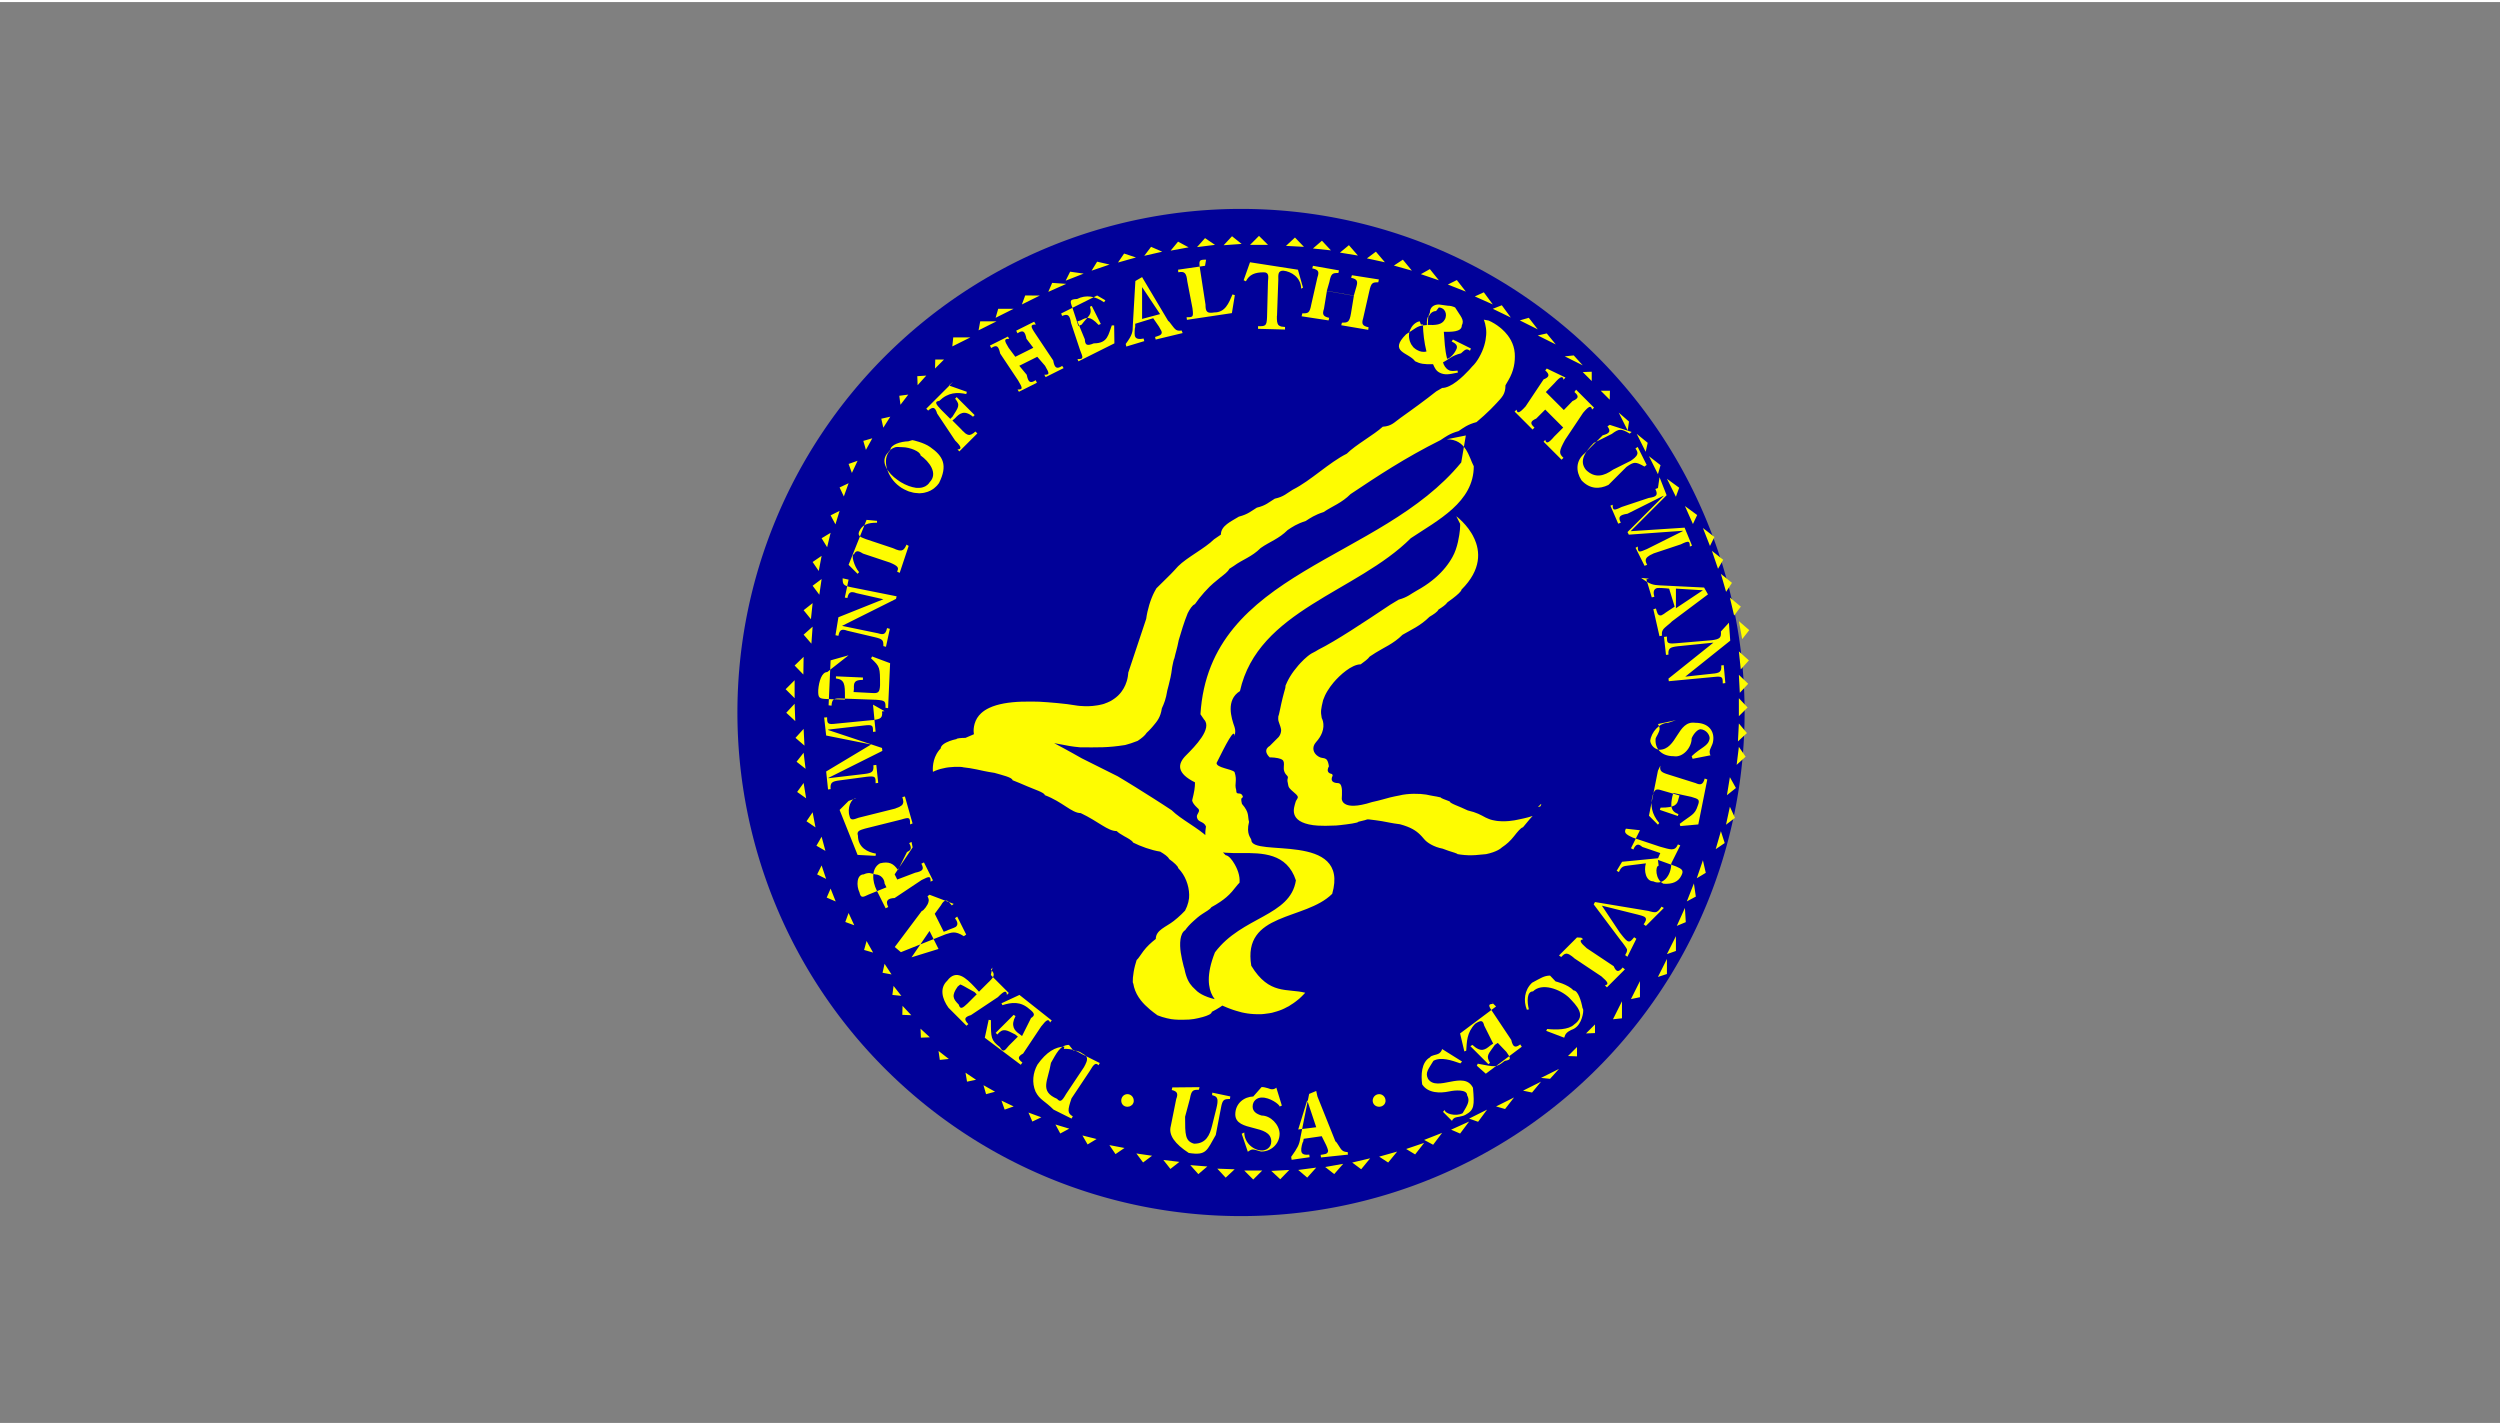 <svg width="200" height="114" version="1.1" viewBox="0 0 .278 .158" xmlns="http://www.w3.org/2000/svg" xmlns:cc="http://creativecommons.org/ns#" xmlns:dc="http://purl.org/dc/elements/1.1/" xmlns:rdf="http://www.w3.org/1999/02/22-rdf-syntax-ns#">
 <rect x="0" y="0" width=".278" height=".158" fill="#808080" stroke="none"/>
 <path d="m0.194 0.079a0.056 0.056 0 0 1-0.056 0.056 0.056 0.056 0 0 1-0.056-0.056 0.056 0.056 0 0 1 0.056-0.056 0.056 0.056 0 0 1 0.056 0.056z" fill="#009" fill-rule="evenodd" opacity=".99" stroke-width=".19"/>
 <path d="m0.158 0.042-0.001-5.3713e-4 -0.001-5.1085e-4 -0.001-4.8457e-4 -0.001-4.4534e-4 -0.001-4.1923e-4 -0.001-3.7982e-4 -0.001-3.537e-4 -0.001-3.1429e-4 -0.001-2.7522e-4 -0.001-2.4876e-4 -0.001-2.0952e-4 -0.001-1.705e-4 -0.001-1.3084e-4 -0.001-9.181e-5 -0.001-6.551e-5 -0.001-1.297e-5c-0.023 0-0.041 0.019-0.041 0.041 0 0.002 9.639e-5 0.003 2.8387e-4 0.005 0.002 0.021 0.02 0.036 0.041 0.036 0.023 0 0.041-0.019 0.041-0.041 0-0.013-0.006-0.025-0.016-0.033" fill="none" stroke="#fefc01" stroke-linecap="square" stroke-miterlimit="10.433" stroke-width="0"/>
 <path d="m0.14 0.026-9.9495e-4 0.001h0.002zm-0.003 3.928e-5 -9.3003e-4 0.001 0.002-1.4417e-4zm0.007 1.4414e-4 -0.001 9.3012e-4 0.002 1.0488e-4zm-0.01 6.564e-5 -8.9142e-4 0.001 0.002-2.4853e-4zm0.013 2.8832e-4 -0.001 8.6444e-4 0.002 2.0977e-4zm-0.016 1.0436e-4 -8.2546e-4 0.001 0.002-3.6686e-4zm0.019 3.9319e-4 -0.001 8.2515e-4 0.002 3.276e-4zm-0.022 1.8342e-4 -7.5955e-4 0.001 0.002-4.583e-4zm0.025 5.3687e-4 -0.001 7.4664e-4 0.002 4.3249e-4zm-0.028 2.0977e-4 -6.8155e-4 0.001 0.002-5.632e-4zm0.031 6.8101e-4 -0.001 6.552e-4 0.002 5.6319e-4zm-0.034 2.2269e-4 -6.1541e-4 0.001 0.002-6.8101e-4zm0.017 6.563e-5 -7.0735e-4 0.002 2.4906e-4 1.1782e-4c3.9297e-4 -7.5972e-4 0.001-0.001 0.002-0.001 6.0268e-4 0 4.9777e-4 5.3669e-4 4.5832e-4 9.9513e-4l-1.0492e-4 0.004c-3.922e-5 9.9557e-4 -1.8346e-4 0.001-0.001 0.001v2.8782e-4l0.003 7.907e-5v-2.8833e-4h-6.562e-5l-7.853e-5 -1.343e-5h-6.512e-5l-6.562e-5 -1.291e-5h-5.27e-5l-6.511e-5 -1.293e-5 -5.271e-5 -1.342e-5 -3.926e-5 -1.293e-5 -5.219e-5 -2.636e-5 -3.926e-5 -1.293e-5 -3.928e-5 -2.635e-5 -3.926e-5 -1.29e-5 -2.636e-5 -2.636e-5 -3.926e-5 -2.634e-5 -2.636e-5 -3.926e-5 -2.634e-5 -2.586e-5 -1.294e-5 -3.926e-5 -2.633e-5 -3.927e-5 -1.291e-5 -3.928e-5 -1.292e-5 -5.27e-5 -1.344e-5 -3.928e-5 -1.29e-5 -5.218e-5 -1.292e-5 -5.271e-5 -1.342e-5 -6.51e-5v-1.3124e-4l-1.291e-5 -6.562e-5v-3.6685e-4l1.291e-5 -5.217e-5 1.4415e-4 -0.004c0-4.7154e-4 -7.867e-5 -0.001 5.3685e-4 -0.001 8.9142e-4 7.859e-5 0.002 7.6005e-4 0.002 0.002l2.0927e-4 -1.049e-4 -5.6321e-4 -0.002zm-0.005 3.9272e-4 -0.003 4.3247e-4 2.581e-5 2.8831e-4c7.206e-4 -1.4409e-4 9.0459e-4 1.0438e-4 0.001 0.001l5.7611e-4 0.003c1.3086e-4 9.9548e-4 6.528e-5 0.001-6.5519e-4 0.001l3.926e-5 2.883e-4 0.005-7.4665e-4 3.276e-4 -0.002-2.6197e-4 -7.857e-5c-4.1923e-4 0.001-8.2547e-4 0.002-0.002 0.002-8.5172e-4 1.4407e-4 -0.001-7.903e-5 -0.001-8.6492e-4l-6.1583e-4 -0.004c-1.44e-4 -9.6925e-4 -6.545e-5 -0.001 6.8102e-4 -0.001zm0.012 5e-7 -7.853e-5 2.8782e-4c7.2037e-4 1.441e-4 7.8607e-4 3.9325e-4 5.7662e-4 0.001l-6.8151e-4 0.003c-1.8344e-4 9.9548e-4 -3.5382e-4 0.001-0.001 0.001l-7.854e-5 3.2704e-4 0.003 4.5884e-4 6.51e-5 -2.8829e-4c-6.8416e-4 -1.4406e-4 -7.8878e-4 -3.9322e-4 -5.7914e-4 -0.001l3.276e-4 -0.002 0.003 5.3735e-4 -3.2757e-4 0.002c-1.705e-4 9.6924e-4 -3.5384e-4 0.001-0.001 0.001l-7.854e-5 2.8833e-4 0.003 5.1101e-4 3.926e-5 -2.8831e-4c-7.1867e-4 -1.4404e-4 -7.8449e-4 -4.0575e-4 -6.0078e-4 -0.001l6.8101e-4 -0.003c2.0972e-4 -9.5618e-4 3.5383e-4 -0.001 0.001-0.001l6.563e-5 -3.1467e-4 -0.003-4.7123e-4 -7.853e-5 2.8779e-4c6.8112e-4 1.4408e-4 7.5954e-4 3.9323e-4 5.7609e-4 0.001l-2.883e-4 0.001-0.003-5.3685e-4 2.8779e-4 -0.001c1.8344e-4 -9.6934e-4 3.6672e-4 -0.001 0.001-0.001l6.561e-5 -2.8831e-4zm0.013 3.6636e-4 -0.001 5.6319e-4 0.002 6.8154e-4zm-0.04 2.8835e-4 -4.9758e-4 0.001 0.002-7.8585e-4zm0.008 6.03e-4 -7.4667e-4 4.3246e-4 -2.8826e-4 0.005c0 6.4187e-4 -3.926e-5 0.001-7.8609e-4 0.002l6.561e-5 2.883e-4 0.002-6.0299e-4 -7.852e-5 -2.8781e-4c-3.5373e-4 6.548e-5 -8.5172e-4 1.308e-4 -9.6951e-4 -2.883e-4 -6.552e-5 -2.4891e-4 -3e-8 -0.001 3.924e-5 -0.001v-3.5342e-4l0.002-6.1591e-4 6.4222e-4 9.3011e-4c6.555e-5 1.5712e-4 2.4851e-4 4.0585e-4 2.8782e-4 5.3687e-4 1.442e-4 4.3232e-4 -4.321e-4 5.1112e-4 -7.2029e-4 6.159e-4l6.562e-5 2.8828e-4 0.003-7.2078e-4 -1.1781e-4 -2.878e-4c-2.0951e-4 3.931e-5 -4.1903e-4 3.914e-5 -6.0247e-4 -6.561e-5 -3.2742e-4 -2.096e-4 -6.8127e-4 -8.9081e-4 -8.9143e-4 -0.001zm0.035 3.2759e-4 -0.001 4.976e-4 0.002 7.8593e-4zm-0.045 3.1415e-4 -4.3194e-4 0.001 0.002-8.9081e-4zm0.01 4.7173e-4 0.002 0.003-0.002 5.3686e-4zm0.038 5.7613e-4 -0.001 4.5884e-4 0.002 8.908e-4zm-0.051 3.534e-4 -3.6686e-4 0.001 0.002-9.9513e-4zm0.008 5.3e-7 -0.004 0.002 1.0436e-4 2.7488e-4c6.4192e-4 -2.7507e-4 8.5171e-4 -1.0447e-4 0.001 7.9937e-4l0.001 0.003c3.9295e-4 9.4302e-4 3.5359e-4 0.001-2.8833e-4 0.001l1.049e-4 2.4903e-4 0.004-0.002-2.636e-5 -0.002h-2.6195e-4c-3.9297e-4 0.001-4.1929e-4 0.002-0.002 0.002-7.5963e-4 3.1446e-4 -9.6951e-4 2.1002e-4 -0.001-4.4485e-4l-8.2547e-4 -0.002 3.5342e-4 -1.0489e-4c6.4172e-4 -3.2745e-4 0.001-5.7601e-4 0.002 4.9809e-4l2.4853e-4 -1.0489e-4 -0.001-0.002-2.0926e-4 7.855e-5c2.88e-4 9.3002e-4 -1.8335e-4 0.001-9.3003e-4 0.002l-3.536e-4 1.4435e-4 -6.5466e-4 -0.002c-3.1427e-4 -8.2522e-4 -3.1412e-4 -9.5652e-4 5.11e-4 -0.001 0.001-4.9774e-4 0.002-3.2737e-4 0.003 3.6686e-4l1.4413e-4 -2.227e-4zm0.038 0.001c-5.7308e-4 3.11e-6 -0.001 3.192e-4 -0.001 9.1354e-4l-2.633e-5 3.927e-5 -1.292e-5 3.928e-5 -1.292e-5 3.924e-5 -2.633e-5 3.929e-5 -1.291e-5 5.218e-5 -1.345e-5 3.929e-5 -2.582e-5 7.853e-5 -1.342e-5 7.906e-5 -2.636e-5 9.145e-5 -1.291e-5 7.853e-5 -1.291e-5 9.197e-5v7.856e-5l-1.346e-5 9.144e-5v2.6197e-4l-1.289e-5 7.854e-5v1.8395e-4l-4.1905e-4 3.928e-5c-7.9921e-4 6.546e-5 -0.001 3.9254e-4 -0.002 0.001-0.002 0.002 2.8796e-4 0.002 0.001 0.003 5.7618e-4 2.8816e-4 0.001 3.538e-4 0.002 3.276e-4 1.8323e-4 4.1924e-4 3.2734e-4 7.4684e-4 7.5954e-4 9.5644e-4 5.6324e-4 2.6203e-4 0.001 1.8323e-4 0.002-2.636e-5l-3.926e-5 -2.2268e-4c-3.5371e-4 3.93e-5 -7.4636e-4 1.047e-4 -0.001-6.564e-5 -2.8819e-4 -1.4411e-4 -5.504e-4 -5.3715e-4 -6.1591e-4 -8.5156e-4 6.1584e-4 -3.013e-4 0.001-7.5979e-4 0.002-0.001 4.7162e-4 -4.3233e-4 6.1525e-4 -5.7603e-4 0.001-2.878e-4l1.0486e-4 -2.4904e-4 -0.002-9.9575e-4 -1.4364e-4 2.0977e-4c4.3222e-4 2.2266e-4 7.5949e-4 4.585e-4 4.9758e-4 9.3012e-4 -2.7507e-4 5.7633e-4 -7.8607e-4 9.953e-4 -0.001 0.001-2.6207e-4 -9.9548e-4 -2.8825e-4 -0.002-3.6687e-4 -0.003 7.5972e-4 0 0.002 5.24e-5 0.002-7.0738e-4 3.2763e-4 -6.4184e-4 -1.4363e-4 -0.001-7.461e-4 -0.002-2.7021e-4 -1.3099e-4 -5.4296e-4 -1.9414e-4 -8.0352e-4 -1.9269e-4zm0.007 8.837e-5 -0.001 3.9319e-4 0.002 9.6934e-4zm-0.007 2.4438e-4c1.1153e-4 1.24e-6 2.2741e-4 2.753e-5 3.4204e-4 8.32e-5l3.928e-5 2.636e-5 5.217e-5 2.636e-5 2.636e-5 2.582e-5 7.855e-5 5.27e-5 2.633e-5 3.929e-5 2.587e-5 2.583e-5 2.633e-5 3.926e-5 2.637e-5 3.979e-5 2.581e-5 3.927e-5 2.637e-5 3.875e-5 1.291e-5 3.928e-5 1.342e-5 3.926e-5 1.292e-5 3.927e-5 1.344e-5 3.927e-5 1.29e-5 3.927e-5 1.292e-5 5.219e-5v7.904e-5l1.344e-5 5.22e-5v7.855e-5l-1.344e-5 5.218e-5v3.928e-5l-1.292e-5 5.269e-5v3.925e-5l-1.29e-5 3.93e-5 -1.344e-5 5.217e-5 -1.292e-5 3.928e-5 -1.342e-5 3.979e-5 -2.585e-5 3.927e-5 -1.292e-5 3.925e-5h-5.3e-7c-3.2744e-4 6.1567e-4 -0.001 6.5522e-4 -0.002 6.159e-4 -2.607e-5 -4.3227e-4 3.952e-5 -0.001 2.4906e-4 -0.001 1.3744e-4 -3.2417e-4 4.3677e-4 -5.4518e-4 7.7285e-4 -5.4162e-4zm-0.049 1.4831e-4 -2.8832e-4 0.001 0.002-0.001zm0.059 0.001-0.001 2.8831e-4 0.002 0.001zm-0.005 2.0978e-4s7.254e-5 1.5874e-4 1.4312e-4 4.4335e-4c7.057e-5 2.846e-4 1.3894e-4 6.9483e-4 1.3022e-4 0.001-1.6e-6 8.381e-5 -5.26e-6 1.7058e-4 -1.138e-5 2.5938e-4 -1.221e-5 1.776e-4 -3.439e-5 3.6491e-4 -6.926e-5 5.606e-4 -1.741e-5 9.787e-5 -3.784e-5 1.9776e-4 -6.198e-5 2.9967e-4 -2.416e-5 1.0195e-4 -5.164e-5 2.0591e-4 -8.319e-5 3.1158e-4 -3.155e-5 1.057e-4 -6.729e-5 2.1276e-4 -1.0697e-4 3.219e-4 -3.967e-5 1.0914e-4 -8.331e-5 2.1993e-4 -1.3174e-4 3.3225e-4 -9.692e-5 2.2458e-4 -2.1208e-4 4.5552e-4 -3.4827e-4 6.9083e-4 -2.0437e-4 3.5295e-4 -4.5613e-4 7.1637e-4 -7.6469e-4 0.001-1.0286e-4 1.2341e-4 -2.1231e-4 2.4783e-4 -3.2812e-4 3.7254e-4 -6.9486e-4 7.4831e-4 -0.002 0.002-0.003 0.002-2.0817e-4 1.261e-4 -4.2512e-4 2.5135e-4 -6.5103e-4 3.7668e-4 -3.1924e-4 2.518e-4 -6.4187e-4 5.017e-4 -9.6775e-4 7.4971e-4 -3.259e-4 2.4802e-4 -6.5507e-4 4.942e-4 -9.8706e-4 7.3837e-4 -3.3177e-4 2.4439e-4 -6.6647e-4 4.8727e-4 -0.001 7.2804e-4 -3.3695e-4 2.4077e-4 -6.7656e-4 4.7953e-4 -0.001 7.1667e-4 -6.8285e-4 4.743e-4 -0.001 9.4161e-4 -0.002 0.001-0.001 9.2072e-4 -0.003 0.002-0.004 0.003-0.002 0.001-0.004 0.003-0.006 0.004-6.7105e-4 3.9749e-4 -0.001 7.8938e-4 -0.002 0.001-6.4801e-4 3.8632e-4 -0.001 7.6701e-4 -0.002 0.001-6.1906e-4 3.7544e-4 -0.001 7.4575e-4 -0.002 0.001-8.7566e-4 5.4762e-4 -0.002 0.001-0.002 0.002-2.5999e-4 1.7522e-4 -5.1431e-4 3.4892e-4 -7.6212e-4 5.2186e-4 -0.001 0.001-0.003 0.002-0.004 0.003-1.2446e-4 1.3917e-4 -2.6249e-4 2.8843e-4 -4.0973e-4 4.4902e-4 -5.1525e-4 5.625e-4 -0.001 0.001-0.002 0.002-7.652e-5 1.2948e-4 -1.5091e-4 2.6305e-4 -2.2321e-4 4.0095e-4 -4.3352e-4 8.2779e-4 -7.799e-4 0.002-9.1248e-4 0.003l-0.002 0.006v1.0489e-4l-1.291e-5 7.855e-5 -1.292e-5 1.0489e-4 -1.344e-5 1.178e-4 -2.585e-5 1.3074e-4 -2.634e-5 1.3125e-4 -3.926e-5 1.5705e-4 -5.27e-5 1.7051e-4 -6.513e-5 1.7053e-4 -6.559e-5 1.8291e-4 -9.199e-5 1.8342e-4 -9.145e-5 1.8343e-4 -1.1782e-4 1.8343e-4 -1.3124e-4 1.9633e-4 -1.4416e-4 1.8345e-4 -1.6999e-4 1.8342e-4 -9.196e-5 9.146e-5 -9.146e-5 7.854e-5 -1.0489e-4 9.197e-5 -2.0979e-4 1.5707e-4 -1.1781e-4 7.854e-5 -1.178e-4 7.854e-5 -1.3073e-4 7.854e-5 -1.3124e-4 6.563e-5 -1.4416e-4 6.561e-5 -1.4416e-4 6.51e-5 -1.4415e-4 5.27e-5 -1.5709e-4 6.511e-5 -1.7e-4 5.271e-5 -1.7049e-4 3.927e-5 -1.7052e-4 3.925e-5 -1.9635e-4 3.93e-5 -1.834e-4 2.633e-5 -1.9637e-4 2.585e-5 -2.0978e-4 2.635e-5 -2.0925e-4 1.344e-5 -2.227e-4 1.291e-5h-4.7171e-4l-2.3665e-4 -1.291e-5 -2.6144e-4 -1.344e-5 -2.6198e-4 -2.635e-5 -2.6197e-4 -3.927e-5c-0.001-1.8667e-4 -0.003-3.5262e-4 -0.004-4.0406e-4 -5.5411e-4 -1.934e-5 -0.001-2.249e-5 -0.002-4.63e-6 -3.4894e-4 1.191e-5 -6.8935e-4 3.296e-5 -0.001 6.509e-5 -3.2858e-4 3.212e-5 -6.4529e-4 7.494e-5 -9.4845e-4 1.3022e-4 -1.5139e-4 2.762e-5 -2.9951e-4 5.848e-5 -4.4332e-4 9.248e-5 -1.4398e-4 3.396e-5 -2.8425e-4 7.093e-5 -4.2009e-4 1.116e-4 -1.3586e-4 4.07e-5 -2.677e-4 8.505e-5 -3.9474e-4 1.328e-4 -1.271e-4 4.774e-5 -2.4915e-4 9.929e-5 -3.6686e-4 1.5449e-4 -3.5295e-4 1.656e-4 -6.6215e-4 3.653e-4 -9.1863e-4 6.0453e-4 -8.534e-5 7.976e-5 -1.6487e-4 1.6395e-4 -2.3819e-4 2.5268e-4 -7.325e-5 8.864e-5 -1.406e-4 1.8152e-4 -2.0101e-4 2.7953e-4 -6.043e-5 9.794e-5 -1.142e-4 2.0105e-4 -1.612e-4 3.0848e-4 -4.701e-5 1.0757e-4 -8.7e-5 2.1988e-4 -1.1988e-4 3.3739e-4 -9.864e-5 3.5276e-4 -1.3247e-4 7.5179e-4 -9.197e-5 0.001 4.051e-5 4.4951e-4 1.5515e-4 9.5003e-4 3.5292e-4 0.002 3.15e-5 -8.268e-5 6.774e-5 -1.6138e-4 1.0849e-4 -2.3612e-4 4.077e-5 -7.47e-5 8.629e-5 -1.4537e-4 1.3589e-4 -2.1238e-4 4.962e-5 -6.696e-5 1.0368e-4 -1.3005e-4 1.6174e-4 -1.896e-4 5.806e-5 -5.959e-5 1.1989e-4 -1.1547e-4 1.8601e-4 -1.6796e-4 6.611e-5 -5.247e-5 1.3607e-4 -1.0156e-4 2.0976e-4 -1.4724e-4 1.4757e-4 -9.136e-5 3.1041e-4 -1.6956e-4 4.8624e-4 -2.3561e-4 1.7581e-4 -6.606e-5 3.6501e-4 -1.1962e-4 5.6578e-4 -1.6279e-4 1.0046e-4 -2.155e-5 2.0374e-4 -4.051e-5 3.1005e-4 -5.682e-5 1.0613e-4 -1.63e-5 2.1511e-4 -2.999e-5 3.2655e-4 -4.132e-5 3.3429e-4 -3.404e-5 6.9128e-4 -4.65e-5 0.001-4.135e-5 0.002 2.408e-5 0.004 4.2943e-4 0.006 7.9937e-4 5.6284e-4 1.0569e-4 0.001 2.0907e-4 0.002 2.9917e-4 0.002 0 0.003 5.867e-5 0.005-2.5989e-4 2.0799e-4 -5.311e-5 4.2263e-4 -1.166e-4 6.5101e-4 -1.9273e-4 2.2839e-4 -7.61e-5 4.7061e-4 -1.6499e-4 7.3424e-4 -2.6817e-4 4.2969e-4 -2.8647e-4 8.0924e-4 -5.8561e-4 0.001-8.9651e-4 8.416e-5 -7.771e-5 1.6551e-4 -1.56e-4 2.4438e-4 -2.3509e-4 7.893e-5 -7.918e-5 1.5564e-4 -1.5914e-4 2.2945e-4 -2.3974e-4 7.387e-5 -8.058e-5 1.4486e-4 -1.6206e-4 2.1391e-4 -2.4391e-4 4.8343e-4 -5.735e-4 8.5249e-4 -0.001 0.001-0.002 2.5048e-4 -5.4362e-4 4.4476e-4 -0.001 6.0765e-4 -0.002 5.425e-5 -1.9352e-4 1.0477e-4 -3.8932e-4 1.5294e-4 -5.8643e-4 1.4441e-4 -5.9144e-4 2.6559e-4 -0.001 3.8751e-4 -0.002 8.122e-5 -4.126e-4 1.6241e-4 -8.3018e-4 2.5163e-4 -0.001 1.3385e-4 -6.3332e-4 2.8536e-4 -0.001 4.7794e-4 -0.002 2.5676e-4 -8.6529e-4 5.8764e-4 -0.002 0.001-0.003 2.3103e-4 -4.3923e-4 4.9463e-4 -8.7923e-4 7.9843e-4 -0.001 1.521e-4 -2.196e-4 3.141e-4 -4.3935e-4 4.8725e-4 -6.5878e-4 1.7308e-4 -2.1925e-4 3.5739e-4 -4.3806e-4 5.5339e-4 -6.5671e-4 3.9179e-4 -4.3734e-4 8.3086e-4 -8.734e-4 0.001-0.001 2.4686e-4 -2.1656e-4 5.0726e-4 -4.3267e-4 7.8222e-4 -6.4791e-4 4.1257e-4 -3.2287e-4 8.579e-4 -6.4427e-4 0.001-9.632e-4 1.6037e-4 -1.063e-4 3.2488e-4 -2.1204e-4 4.9342e-4 -3.1777e-4 0.001-7.3847e-4 0.002-0.001 0.003-0.002 0.001-7.0744e-4 0.002-0.001 0.003-0.002 5.2057e-4 -3.4287e-4 0.001-6.8385e-4 0.002-0.001 5.246e-4 -3.3924e-4 0.001-6.77e-4 0.002-0.001 0.001-6.7354e-4 0.002-0.001 0.003-0.002 0.003-0.002 0.006-0.004 0.01-0.006 5.4858e-4 -3.5868e-4 0.001-7.2097e-4 0.002-0.001 5.4989e-4 -3.6666e-4 0.001-7.3715e-4 0.002-0.001 2.9427e-4 -2.4723e-4 5.7153e-4 -4.9013e-4 8.3318e-4 -7.2805e-4 2.6173e-4 -2.3788e-4 5.0772e-4 -4.71e-4 7.3837e-4 -6.9959e-4 2.3068e-4 -2.2856e-4 4.4663e-4 -4.5227e-4 6.4794e-4 -6.7172e-4 6.0363e-4 -6.5845e-4 0.001-0.001 0.001-0.002 1.217e-4 -1.9265e-4 2.3084e-4 -3.8083e-4 3.2914e-4 -5.6478e-4 5.8914e-4 -0.001 7.6904e-4 -0.002 7.0218e-4 -0.003-1.116e-5 -1.3376e-4 -2.91e-5 -2.633e-4 -5.321e-5 -3.8907e-4 -2.413e-5 -1.2579e-4 -5.431e-5 -2.4795e-4 -8.99e-5 -3.6584e-4 -3.559e-5 -1.1786e-4 -7.692e-5 -2.3192e-4 -1.2246e-4 -3.4207e-4 -9.107e-5 -2.2021e-4 -2.0052e-4 -4.2459e-4 -3.2244e-4 -6.1436e-4 -6.091e-5 -9.486e-5 -1.2476e-4 -1.8592e-4 -1.9117e-4 -2.7331e-4 -1.9906e-4 -2.6224e-4 -4.1923e-4 -4.9128e-4 -6.4019e-4 -6.8825e-4 -7.363e-5 -6.566e-5 -1.4699e-4 -1.2793e-4 -2.2011e-4 -1.8654e-4 -2.1904e-4 -1.7584e-4 -4.3234e-4 -3.2017e-4 -6.1899e-4 -4.3454e-4 -1.245e-4 -7.626e-5 -2.3721e-4 -1.3913e-4 -3.3226e-4 -1.8913e-4 -1.9007e-4 -9.998e-5 -3.0901e-4 -1.483e-4 -3.087e-4 -1.4775e-4zm-0.056 1.8291e-4 -1.8341e-4 0.001 0.002-0.001zm0.006 3.98e-5 -0.002 0.001 1.4363e-4 2.8828e-4c6.1583e-4 -3.9287e-4 8.2547e-4 -2.4915e-4 0.001 6.1539e-4l7.5954e-4 0.001-0.002 0.001-7.4663e-4 -0.001c-4.9773e-4 -8.2515e-4 -5.3678e-4 -0.001 6.563e-5 -0.001l-1.4418e-4 -2.4905e-4 -0.002 0.001 1.4364e-4 2.7486e-4c6.0248e-4 -3.9288e-4 8.1235e-4 -2.4864e-4 0.001 6.159e-4l0.002 0.003c5.1085e-4 8.646e-4 5.3733e-4 0.001-6.511e-5 0.001l1.4416e-4 2.4853e-4 0.002-0.001-1.3125e-4 -2.883e-4c-6.1561e-4 3.9296e-4 -8.2546e-4 2.4895e-4 -0.001-6.0246e-4l-8.2547e-4 -0.001 0.002-0.001 8.6408e-4 0.001c4.9771e-4 8.6445e-4 5.3713e-4 0.001-7.853e-5 0.001l1.4414e-4 2.6196e-4 0.002-0.001-1.5707e-4 -2.4855e-4c-6.0266e-4 3.9301e-4 -8.5171e-4 2.4844e-4 -0.001-6.03e-4l-0.002-0.003c-5.5013e-4 -8.1218e-4 -5.4991e-4 -0.001 6.561e-5 -0.001zm0.043 3.0588e-4c7.521e-5 -2.73e-6 1.5144e-4 7e-8 2.2838e-4 8.24e-6 2.608e-5 0.001 1.4426e-4 0.002 3.9321e-4 0.003-3.6686e-4 1.0477e-4 -7.5976e-4 -7e-8 -0.001-1.4418e-4l-7.852e-5 -3.926e-5 -7.855e-5 -5.219e-5 -6.563e-5 -3.927e-5 -7.853e-5 -6.563e-5 -6.563e-5 -5.27e-5 -6.51e-5 -5.22e-5 -5.271e-5 -6.561e-5 -5.218e-5 -6.563e-5 -5.27e-5 -7.852e-5 -5.219e-5 -6.511e-5 -5.218e-5 -7.906e-5 -3.928e-5 -7.855e-5 -3.978e-5 -7.851e-5 -2.581e-5 -7.857e-5 -3.93e-5 -7.853e-5 -2.633e-5 -7.854e-5 -1.292e-5 -7.855e-5 -2.633e-5 -9.195e-5 -1.293e-5 -7.856e-5 -1.344e-5 -9.145e-5 -1.29e-5 -9.196e-5v-2.4853e-4l1.29e-5 -9.199e-5 1.344e-5 -9.145e-5 1.293e-5 -7.853e-5 2.633e-5 -7.855e-5 2.585e-5 -9.197e-5 2.637e-5 -7.855e-5 7.851e-5 -1.5706e-4c2.407e-4 -5.043e-4 7.1204e-4 -7.8793e-4 0.001-8.0698e-4zm0.014 0.001-0.001 2.227e-4 0.002 0.001zm-0.066 4.4539e-4 -1.0437e-4 0.001 0.002-0.001zm0.069 0.002-0.001 1.049e-4 0.002 0.001zm-0.071 4.583e-4 -2.634e-5 0.001 0.001-0.001zm0.068 0.001-1.7053e-4 2.0977e-4c5.3696e-4 4.7154e-4 4.5848e-4 7.4648e-4 -1.8343e-4 0.001l-0.002 0.003c-6.8131e-4 7.5983e-4 -9.3003e-4 8.2539e-4 -0.001 3.6688e-4l-2.2269e-4 2.0978e-4 0.002 0.002 2.098e-4 -2.227e-4c-5.2458e-4 -4.585e-4 -4.5932e-4 -7.0714e-4 1.9576e-4 -0.001l0.001-0.001 0.002 0.002-0.001 0.001c-6.4189e-4 7.598e-4 -8.9054e-4 8.253e-4 -0.001 3.6682e-4l-1.8343e-4 2.0979e-4 0.002 0.002 2.0978e-4 -2.0977e-4c-5.3937e-4 -4.9784e-4 -5.0012e-4 -7.4594e-4 1.8103e-4 -0.002l0.002-0.003c6.4172e-4 -7.5983e-4 8.9143e-4 -8.6461e-4 0.001-3.6687e-4l2.2271e-4 -2.0977e-4 -0.002-0.002-1.8345e-4 2.6195e-4c5.3698e-4 4.5849e-4 4.7138e-4 7.0725e-4 -2.0975e-4 0.001l-9.6951e-4 0.001-0.002-0.002 9.6951e-4 -0.001c6.5464e-4 -7.5986e-4 9.3003e-4 -8.2529e-4 0.001-3.6683e-4l2.0977e-4 -2.4906e-4zm0.005 3.5445e-4 -0.001 3.928e-5 0.001 0.001zm-0.074 4.3195e-4 -0.001 6.511e-5 3.926e-5 0.001zm0.003 6.8102e-4v5.2e-7l-0.003 0.003 2.0926e-4 2.0928e-4c5.3715e-4 -4.7162e-4 7.8578e-4 -3.9282e-4 0.001 3.2759e-4l0.002 0.003c7.2059e-4 7.0742e-4 7.5968e-4 9.5599e-4 2.6197e-4 0.001l2.0925e-4 2.0979e-4 0.002-0.002-2.0978e-4 -2.0925e-4 -6.511e-5 5.216e-5 -5.27e-5 3.928e-5 -5.218e-5 5.22e-5 -5.272e-5 3.977e-5 -5.219e-5 2.584e-5 -5.218e-5 3.928e-5 -5.269e-5 2.634e-5 -3.928e-5 2.636e-5 -5.219e-5 2.584e-5 -3.926e-5 1.344e-5 -5.271e-5 1.29e-5 -3.928e-5 1.293e-5 -3.926e-5 1.343e-5h-9.145e-5l-3.927e-5 -1.343e-5h-3.928e-5l-5.269e-5 -1.293e-5 -3.928e-5 -2.634e-5 -3.927e-5 -1.293e-5 -5.218e-5 -2.634e-5 -3.928e-5 -2.583e-5 -5.27e-5 -2.635e-5 -4.472e-5 -3.942e-5 -3.942e-5 -3.915e-5 -5.263e-5 -3.942e-5 -5.212e-5 -5.266e-5 -5.237e-5 -5.209e-5 -6.561e-5 -5.241e-5 -5.213e-5 -5.264e-5 -6.561e-5 -6.56e-5 -5.263e-5 -6.51e-5 -0.001-0.001 2.8837e-4 -2.4946e-4c4.7161e-4 -4.9772e-4 0.001-9.9504e-4 0.002-1.7e-4l1.8343e-4 -1.8342e-4 -0.002-0.002-1.7051e-4 1.7054e-4c6.4172e-4 7.598e-4 3.1418e-4 0.001-2.8829e-4 0.002l-2.508e-4 2.4875e-4 -0.001-0.001c-6.156e-4 -6.419e-4 -7.9905e-4 -9.2994e-4 -2.2269e-4 -0.001 0.001-9.6934e-4 0.002-9.696e-4 0.003-7.6005e-4l6.562e-5 -2.4907e-4 -0.002-7.0685e-4zm0.072 0.001 0.001 0.001 2.585e-5 -0.001zm-0.077 4.3194e-4 -0.001 1.3125e-4 1.3126e-4 0.001zm0.079 0.002 0.001 0.002 1.4366e-4 -0.001zm-0.081 4.5781e-4 -0.001 2.232e-4 2.227e-4 0.001zm0.08 9.0423e-4 -2.4906e-4 1.7e-4c3.9317e-4 5.3713e-4 2.4907e-4 7.8616e-4 -5.3684e-4 0.001l-0.002 0.002c-0.001 8.2514e-4 -0.001 0.002-3.534e-4 0.003 9.3003e-4 0.001 0.002 0.001 0.003 5.11e-4l0.002-0.002c8.2545e-4 -5.764e-4 0.001-6.1564e-4 0.002-3.929e-5l2.4854e-4 -1.8343e-4 -0.001-0.002-2.4905e-4 1.7051e-4 3.927e-5 5.218e-5 2.635e-5 5.219e-5 2.586e-5 3.979e-5 2.634e-5 5.218e-5 2.635e-5 3.927e-5 2.585e-5 3.926e-5 1.344e-5 5.219e-5 1.29e-5 3.927e-5 1.291e-5 3.98e-5v3.926e-5l1.345e-5 3.928e-5v7.854e-5l-1.345e-5 2.582e-5 -1.291e-5 3.927e-5v3.98e-5l-2.634e-5 3.926e-5 -1.292e-5 3.928e-5 -2.634e-5 3.927e-5 -2.585e-5 3.926e-5 -2.634e-5 3.925e-5 -1.1782e-4 1.1783e-4 -3.928e-5 5.219e-5 -5.268e-5 3.928e-5 -5.218e-5 3.927e-5 -5.219e-5 5.27e-5 -6.564e-5 5.218e-5 -6.562e-5 3.925e-5 -6.562e-5 5.271e-5 -3.927e-5 2.584e-5 -2.584e-5 2.636e-5 -0.002 0.001c-9.9496e-4 7.0743e-4 -0.002 0.001-0.003 2.633e-5 -8.1233e-4 -0.001-1.0484e-4 -0.002 8.6408e-4 -0.003l0.002-0.001c7.8608e-4 -5.7619e-4 0.001-6.4172e-4 0.002-3.927e-5l2.0979e-4 -1.8343e-4zm0.003 0.001 0.001 0.002 2.2269e-4 -0.001zm-0.019 1.8238e-4 -5.4e-7 5.3e-7 -5.11e-4 0.003c-0.009 0.011-0.028 0.012-0.029 0.028l3.927e-4 5.7612e-4c9.6951e-4 0.001-0.001 0.003-0.002 0.004-0.001 0.001-0.001 0.002 0.001 0.003 0 5.7638e-4 -6.572e-5 0.001-3.1464e-4 0.002 3.923e-5 3.9313e-4 6.81e-4 9.3011e-4 6.81e-4 9.3011e-4 2.8798e-4 3.2743e-4 -2.4896e-4 5.7637e-4 -1.4417e-4 9.6934e-4 1.0477e-4 5.7637e-4 7.4681e-4 3.9322e-4 0.001 0.001-0.001 0.006 0.008-1.0512e-4 0.01 0.006-6.1559e-4 0.004-0.006 0.004-0.009 0.008-0.002 0.005 0.001 0.006 0.001 0.006l3.4051e-4 1.4416e-4 3.4051e-4 1.3124e-4 3.2757e-4 1.1779e-4 3.276e-4 1.049e-4 3.2706e-4 9.146e-5 3.2759e-4 9.144e-5 3.2761e-4 6.564e-5 3.1414e-4 5.271e-5 3.1467e-4 3.926e-5 3.1416e-4 2.581e-5 3.1464e-4 1.344e-5h6.0249e-4l3.0071e-4 -2.634e-5 2.8831e-4 -3.927e-5 2.8882e-4 -3.925e-5 2.8831e-4 -5.273e-5 5.4982e-4 -1.5708e-4 2.7539e-4 -9.143e-5 2.7488e-4 -1.0491e-4 2.6145e-4 -1.1778e-4 2.4956e-4 -1.3127e-4 2.6199e-4 -1.3072e-4 2.356e-4 -1.5759e-4 2.4905e-4 -1.5709e-4 2.3561e-4 -1.6998e-4 2.3561e-4 -1.8343e-4 2.227e-4 -1.8343e-4 2.2322e-4 -2.0978e-4 2.0927e-4 -2.0925e-4 2.0977e-4 -2.2272e-4h-5.2e-7c-0.002-5.1083e-4 -0.004 2.8817e-4 -0.006-0.003-0.001-0.006 0.006-0.005 0.009-0.008 0.002-0.007-0.009-0.004-0.009-0.006 0-1.8324e-4 -6.0276e-4 -6.0261e-4 -2.4905e-4 -0.002-1.8325e-4 -6.5506e-4 7.868e-5 -0.001-7.8608e-4 -0.002-2.0954e-4 -8.2538e-4 6.564e-5 -5.7667e-4 1.0489e-4 -7.9937e-4 -2.4876e-4 -7.0743e-4 -7.4716e-4 8e-8 -7.4716e-4 -7.4662e-4 -2.2267e-4 -7.467e-4 1.4401e-4 -0.001-1.8341e-4 -0.002-3.537e-4 -3.537e-4 -0.002-4.5914e-4 -0.002-0.001 0.001-0.002 0.002-0.004 0.002-0.003 1.048e-4 -4.5846e-4 1.048e-4 -6.416e-4 0-0.001-3.537e-4 -0.001-0.001-0.003 6.0249e-4 -0.004 0.002-0.009 0.013-0.011 0.019-0.017 0.003-0.002 0.007-0.004 0.007-0.008-5.3716e-4 -0.001-8.2547e-4 -0.003-0.003-0.003zm-0.066 3.152e-4 -0.001 2.878e-4 2.8832e-4 0.001zm0.004 3.3488e-4c-8.1048e-4 1.965e-5 -0.002 3.5364e-4 -0.002 0.001-0.001 0.001-3.5404e-4 0.003 0.001 0.004l1.3124e-4 9.197e-5 1.3071e-4 9.145e-5 1.4419e-4 7.853e-5 1.3123e-4 7.856e-5 2.8833e-4 1.3121e-4 1.4413e-4 6.564e-5 1.4365e-4 5.218e-5 1.5761e-4 3.927e-5 2.8831e-4 7.854e-5 1.5708e-4 2.634e-5 1.4415e-4 1.29e-5 1.5707e-4 1.344e-5 1.4415e-4 1.293e-5h1.5708e-4l1.4419e-4 -1.293e-5 1.4414e-4 -1.344e-5 1.5708e-4 -2.581e-5 2.8833e-4 -7.854e-5 1.3122e-4 -3.977e-5 1.4417e-4 -6.511e-5 1.3072e-4 -5.27e-5 1.3125e-4 -7.856e-5 1.3071e-4 -7.852e-5 1.3124e-4 -9.146e-5 2.3564e-4 -2.0978e-4 1.1778e-4 -1.1781e-4 1.049e-4 -1.3123e-4 1.0489e-4 -1.3073e-4h-5.4e-7c0.001-0.002 4.5851e-4 -0.003-9.6933e-4 -0.004-6.8114e-4 -5.0426e-4 -0.002-7.9881e-4 -0.002-7.7917e-4zm-6.3711e-4 6.5312e-4c8.1048e-4 4.21e-6 0.002 4.8627e-4 0.002 9.1204e-4 9.5626e-4 6.8112e-4 0.002 0.002 0.001 0.003l-3.926e-5 6.562e-5 -3.926e-5 5.218e-5 -3.926e-5 3.926e-5 -5.273e-5 5.271e-5 -9.145e-5 9.145e-5 -5.217e-5 2.637e-5 -5.272e-5 3.926e-5 -5.219e-5 3.926e-5 -3.926e-5 2.635e-5 -6.564e-5 2.585e-5 -5.216e-5 2.633e-5 -1.0491e-4 3.928e-5 -1.1779e-4 3.929e-5 -1.1834e-4 2.634e-5 -2.3561e-4 2.582e-5h-2.4906e-4l-1.3072e-4 -1.291e-5 -1.3124e-4 -2.633e-5 -1.3071e-4 -2.586e-5 -1.3124e-4 -2.635e-5 -1.1782e-4 -3.929e-5 -1.3071e-4 -3.926e-5 -1.3126e-4 -3.926e-5 -1.1781e-4 -5.271e-5 -1.3123e-4 -5.219e-5 -1.1779e-4 -5.218e-5 -1.1783e-4 -5.27e-5 -1.1779e-4 -6.512e-5 -1.1781e-4 -6.562e-5 -1.0489e-4 -5.271e-5 -1.0491e-4 -6.508e-5 -1.0487e-4 -6.564e-5 -9.146e-5 -6.56e-5 -9.195e-5 -6.565e-5 -9.148e-5 -6.508e-5c-9.3003e-4 -6.4185e-4 -0.002-0.002-0.001-0.003 3.2422e-4 -4.5677e-4 7.7343e-4 -6.2619e-4 0.001-6.2347e-4zm0.083 0.001 0.001 0.002 2.8832e-4 -0.001zm-0.088 5.1051e-4 -0.001 3.5341e-4 3.6685e-4 0.001zm0.09 0.002 9.9496e-4 0.002 3.6685e-4 -0.001zm-0.091 4.9708e-4 -0.001 4.7121e-4 4.7123e-4 0.001zm0.09 5.3733e-4 -2.8829e-4 1.0439e-4c3.276e-4 6.8112e-4 1.4451e-4 8.6476e-4 -7.4611e-4 0.001l-0.003 0.001c-8.9055e-4 4.3219e-4 -0.001 3.9339e-4 -0.001-2.4853e-4l-2.4903e-4 1.0437e-4 8.6407e-4 0.002 2.8832e-4 -1.0488e-4c-3.274e-4 -6.4192e-4 -1.4385e-4 -8.6421e-4 7.4687e-4 -0.001l0.004-0.002v3.928e-5l-0.004 0.004 1.4364e-4 2.8832e-4 0.006-4.3196e-4v3.927e-5l-0.004 0.002c-8.9054e-4 3.9297e-4 -0.001 3.9231e-4 -0.001-2.8885e-4l-2.4851e-4 1.4418e-4 0.001 0.002 2.8831e-4 -1.0487e-4 -2.585e-5 -5.218e-5 -2.635e-5 -6.564e-5 -2.635e-5 -5.219e-5 -2.585e-5 -5.27e-5 -1.343e-5 -5.219e-5 -1.292e-5 -3.925e-5 -1.344e-5 -5.219e-5 -1.29e-5 -3.927e-5v-1.3125e-4l1.29e-5 -3.926e-5v-3.928e-5l1.344e-5 -3.925e-5 1.292e-5 -2.636e-5 2.633e-5 -3.927e-5 1.292e-5 -3.929e-5 2.635e-5 -2.634e-5 3.928e-5 -3.925e-5 2.634e-5 -3.928e-5 3.926e-5 -2.584e-5 5.22e-5 -3.927e-5 3.925e-5 -2.637e-5 5.271e-5 -3.927e-5 5.219e-5 -3.924e-5 5.217e-5 -2.635e-5 6.565e-5 -3.928e-5 6.561e-5 -3.928e-5 3.926e-5 -1.292e-5 3.928e-5 -1.341e-5 3.926e-5 -2.584e-5 3.928e-5 -1.344e-5 3.927e-5 -2.634e-5 3.926e-5 -1.291e-5 3.928e-5 -2.635e-5 3.928e-5 -1.291e-5 0.003-0.001c8.9054e-4 -4.3223e-4 0.001-3.9337e-4 0.001 2.4852e-4l2.4603e-4 -1.0318e-4 -8.2546e-4 -0.002-0.006 3.9269e-4 0.004-0.004-7.8608e-4 -0.002-5.3e-7 -5.1e-7zm0.003 0.002 8.9055e-4 0.002 4.7176e-4 -0.001zm-0.094 5.3684e-4 -0.001 4.9759e-4 5.3736e-4 0.001zm0.003 0.001-0.002 0.005 0.001 0.001 1.7051e-4 -1.8292e-4c-5.6323e-4 -6.419e-4 -9.2994e-4 -0.002-5.632e-4 -0.002 2.4888e-4 -5.7636e-4 6.8091e-4 -2.4835e-4 0.001-6.509e-5l0.003 0.001c9.3003e-4 3.9317e-4 0.001 5.7663e-4 7.8592e-4 0.001l2.8832e-4 1.4363e-4 0.001-0.003-2.4905e-4 -1.4364e-4 -2.583e-5 7.854e-5 -2.633e-5 6.51e-5 -3.929e-5 6.562e-5 -2.635e-5 5.27e-5 -2.635e-5 5.218e-5 -3.927e-5 5.219e-5 -2.583e-5 3.927e-5 -2.635e-5 3.927e-5 -3.93e-5 3.979e-5 -3.927e-5 3.927e-5 -2.633e-5 2.586e-5 -7.855e-5 5.268e-5 -7.852e-5 2.583e-5 -3.927e-5 1.342e-5 -3.927e-5 1.293e-5h-1.4734e-4l-5.222e-5 -1.293e-5h-5.268e-5l-5.218e-5 -1.342e-5 -5.273e-5 -1.292e-5 -6.509e-5 -2.634e-5 -6.562e-5 -1.292e-5 -6.563e-5 -2.633e-5 -6.56e-5 -2.586e-5 -7.855e-5 -2.636e-5 -6.562e-5 -3.925e-5 -7.853e-5 -2.635e-5 -9.148e-5 -3.928e-5 -0.003-0.001c-4.3226e-4 -1.8325e-4 -9.6916e-4 -2.8824e-4 -7.5955e-4 -8.2515e-4 3.6678e-4 -8.253e-4 0.001-0.001 0.002-0.001v-2.0993e-4zm0.066 4.3249e-4 -1.58e-6 1.05e-6 1.58e-6 1.6e-6zm0 2.65e-6c2.9e-7 3.58e-6 2.437e-5 2.577e-4 -2.015e-5 6.8513e-4 -6.164e-5 5.918e-4 -2.544e-4 0.002-8.2236e-4 0.003-5.165e-5 9.358e-5 -1.0679e-4 1.878e-4 -1.6483e-4 2.8314e-4 -5.805e-5 9.526e-5 -1.1916e-4 1.9124e-4 -1.8395e-4 2.8781e-4 -6.479e-5 9.659e-5 -1.332e-4 1.939e-4 -2.0513e-4 2.9143e-4 -7.192e-5 9.761e-5 -1.4738e-4 1.9623e-4 -2.2683e-4 2.9452e-4 -7.941e-5 9.827e-5 -1.628e-4 1.9687e-4 -2.5009e-4 2.9556e-4 -8.724e-5 9.862e-5 -1.783e-4 1.9738e-4 -2.7384e-4 2.9604e-4 -1.9105e-4 1.9734e-4 -3.9861e-4 3.9414e-4 -6.247e-4 5.8955e-4 -2.261e-4 1.9544e-4 -4.7074e-4 3.8891e-4 -7.3477e-4 5.7975e-4 -1.3203e-4 9.547e-5 -2.692e-4 1.9034e-4 -4.113e-4 2.8418e-4 -2.8418e-4 1.8771e-4 -5.8891e-4 3.7187e-4 -9.1599e-4 5.5132e-4 -6.5334e-4 3.5867e-4 -0.001 7.2799e-4 -0.002 0.001-3.1353e-4 1.8633e-4 -6.2305e-4 3.7359e-4 -9.2827e-4 5.606e-4 -0.003 0.002-0.006 0.004-0.008 0.005-1.2385e-4 7.702e-5 -2.3593e-4 1.4417e-4 -3.3536e-4 2.0048e-4 -9.941e-5 5.619e-5 -1.863e-4 1.018e-4 -2.599e-4 1.3536e-4 -1.1625e-4 5.238e-5 -2.516e-4 1.3486e-4 -3.9941e-4 2.4233e-4 -7.387e-5 5.376e-5 -1.507e-4 1.1397e-4 -2.2994e-4 1.7931e-4 -2.3791e-4 1.9599e-4 -4.964e-4 4.405e-4 -7.5333e-4 7.146e-4 -8.565e-5 9.132e-5 -1.7125e-4 1.8601e-4 -2.5576e-4 2.8315e-4 -1.6895e-4 1.9409e-4 -3.34e-4 3.984e-4 -4.8828e-4 6.0662e-4 -1.5442e-4 2.0818e-4 -2.9808e-4 4.202e-4 -4.2475e-4 6.3089e-4 -2.5351e-4 4.2133e-4 -4.3841e-4 8.3557e-4 -5.0221e-4 0.001-1.597e-5 9.013e-5 -2.48e-5 1.7729e-4 -2.48e-5 2.5989e-4 0 0-6.299e-5 2.1698e-4 -1.5346e-4 5.5182e-4 -4.523e-5 1.6742e-4 -9.688e-5 3.6428e-4 -1.5138e-4 5.7817e-4 -1.9067e-4 7.4894e-4 -4.1082e-4 0.002-4.6969e-4 0.002-8.38e-6 9.096e-5 -1.374e-5 1.7534e-4 -1.497e-5 2.5163e-4 -2.67e-6 1.5259e-4 1.013e-5 2.7247e-4 4.289e-5 3.4771e-4 1.4738e-4 4.0936e-4 3.0506e-4 8.5481e-4 2.8108e-4 0.001-1.204e-5 2.1332e-4 -6.948e-5 4.2218e-4 -1.9636e-4 6.1952e-4 -2.537e-5 3.944e-5 -5.362e-5 7.829e-5 -8.472e-5 1.1677e-4l-0.001 0.001s-3.3288e-4 1.5838e-4 -3.7459e-4 4.8519e-4c-4.16e-6 3.268e-5 -5.41e-6 6.727e-5 -3.12e-6 1.0333e-4 1.145e-5 1.8029e-4 1.1164e-4 4.0301e-4 3.7771e-4 6.6914e-4 0 0 7.918e-5 -7e-8 2.0203e-4 5.68e-6 1.8419e-4 8.61e-6 4.6619e-4 2.998e-5 7.2391e-4 8.37e-5 2.1484e-4 4.48e-5 4.1269e-4 1.1206e-4 5.2391e-4 2.1288e-4 2.226e-5 2.016e-5 4.108e-5 4.165e-5 5.583e-5 6.46e-5 3.273e-5 4.912e-5 5.382e-5 1.0276e-4 6.716e-5 1.6017e-4 6.676e-5 2.8704e-4 -6.454e-5 6.6845e-4 4.701e-5 0.001 2.231e-5 7.737e-5 5.447e-5 1.5495e-4 9.973e-5 2.3201e-4 2.265e-5 3.854e-5 4.831e-5 7.705e-5 7.801e-5 1.1523e-4 2.972e-5 3.818e-5 6.311e-5 7.603e-5 1.0077e-4 1.1368e-4 7.529e-5 7.203e-5 1.1165e-4 1.2885e-4 1.2556e-4 1.8085e-4 6.95e-6 2.599e-5 8.14e-6 5.081e-5 6.18e-6 7.594e-5 -1.84e-6 2.511e-5 -7.4e-6 5.05e-5 -1.392e-5 7.751e-5 -6.54e-6 2.7e-5 -1.436e-5 5.565e-5 -2.121e-5 8.732e-5 -1.371e-5 6.333e-5 -2.325e-5 1.3864e-4 -1.241e-5 2.3718e-4 5.44e-6 4.927e-5 1.56e-5 1.0415e-4 3.361e-5 1.6636e-4 2.618e-5 1.2443e-4 3.961e-5 2.18e-4 5.578e-5 2.976e-4 8.13e-6 3.983e-5 1.68e-5 7.598e-5 2.843e-5 1.1111e-4 2.327e-5 7.026e-5 5.759e-5 1.3585e-4 1.1934e-4 2.1341e-4 9.264e-5 1.1641e-4 2.4713e-4 2.6051e-4 5.1723e-4 4.9136e-4 1.8668e-4 1.5061e-4 2.9437e-4 2.6344e-4 3.4982e-4 3.5601e-4 1.386e-5 2.31e-5 2.483e-5 4.529e-5 3.255e-5 6.614e-5 1.541e-5 4.166e-5 1.888e-5 7.895e-5 1.446e-5 1.1471e-4 -2.11e-6 1.787e-5 -6.47e-6 3.552e-5 -1.241e-5 5.27e-5 -3.56e-5 1.0316e-4 -1.3071e-4 1.9868e-4 -1.984e-4 3.4515e-4 -2.254e-5 4.882e-5 -4.218e-5 1.0363e-4 -5.527e-5 1.6587e-4 -1.639e-5 6.387e-5 -4.202e-5 1.4441e-4 -6.872e-5 2.382e-4 -2.672e-5 9.371e-5 -5.457e-5 2.0018e-4 -7.544e-5 3.1465e-4 -2.088e-5 1.1451e-4 -3.472e-5 2.3749e-4 -3.36e-5 3.6375e-4 5.4e-7 6.315e-5 4.89e-6 1.2676e-4 1.393e-5 1.9119e-4 9.12e-6 6.438e-5 2.324e-5 1.2934e-4 4.29e-5 1.9375e-4 3.929e-5 1.2894e-4 1.0175e-4 2.5679e-4 1.953e-4 3.7927e-4 4.682e-5 6.129e-5 1.0139e-4 1.213e-4 1.6484e-4 1.7929e-4 6.342e-5 5.8e-5 1.3546e-4 1.1436e-4 2.1754e-4 1.6793e-4 8.208e-5 5.358e-5 1.742e-4 1.0441e-4 2.7694e-4 1.5243e-4 2.0554e-4 9.603e-5 4.542e-4 1.7989e-4 7.544e-4 2.4699e-4 1.5011e-4 3.351e-5 3.1288e-4 6.276e-5 4.8982e-4 8.731e-5 1.7929e-4 2.212e-5 3.574e-4 3.854e-5 5.3376e-4 5.011e-5 5.2918e-4 3.476e-5 0.001 2.49e-5 0.002-1.239e-5 1.6362e-4 -1.244e-5 3.2448e-4 -2.757e-5 4.8258e-4 -4.548e-5 7.8995e-4 -8.957e-5 0.002-2.3982e-4 0.002-3.7199e-4 5.9905e-4 -1.3222e-4 0.001-2.4671e-4 0.001-2.6405e-4 6.464e-5 -3.48e-6 1.2306e-4 -2.84e-6 1.7463e-4 2.12e-6 2.7106e-4 3.111e-5 5.2786e-4 6.304e-5 7.7094e-4 9.611e-5 2.4304e-4 3.303e-5 4.7284e-4 6.73e-5 6.8979e-4 1.0231e-4 6.5124e-4 1.0502e-4 0.001 2.1887e-4 0.002 3.4152e-4 3.0114e-4 8.183e-5 5.6357e-4 1.6754e-4 7.9534e-4 2.5731e-4 1.1584e-4 4.49e-5 2.2422e-4 9.06e-5 3.2554e-4 1.3745e-4 1.0134e-4 4.688e-5 1.9543e-4 9.479e-5 2.8418e-4 1.4365e-4 1.7741e-4 9.773e-5 3.3173e-4 1.9965e-4 4.702e-4 3.0537e-4 1.3848e-4 1.0576e-4 2.6129e-4 2.1522e-4 3.7616e-4 3.2913e-4 5.74e-5 5.692e-5 1.1302e-4 1.1517e-4 1.6739e-4 1.7413e-4 1.0877e-4 1.1791e-4 2.134e-4 2.4026e-4 3.2141e-4 3.6636e-4 2.6607e-4 3.1103e-4 0.001 8.1518e-4 0.002 0.001 2.0953e-4 8.415e-5 4.2952e-4 1.6457e-4 6.5829e-4 2.3975e-4 4.5731e-4 1.5054e-4 9.4933e-4 2.7953e-4 0.001 3.6789e-4 1.2761e-4 2.21e-5 2.5645e-4 4.205e-5 3.86e-4 5.888e-5 2.594e-4 3.369e-5 5.2185e-4 5.583e-5 7.8607e-4 6.512e-5 5.2913e-4 1.857e-5 0.001-1.591e-5 0.002-1.2141e-4 2.6323e-4 -5.275e-5 5.2384e-4 -1.2306e-4 7.799e-4 -2.134e-4 3.8458e-4 -1.3562e-4 7.5983e-4 -3.1598e-4 0.001-5.4874e-4 2.3886e-4 -1.5518e-4 4.703e-4 -3.339e-4 6.9238e-4 -5.3788e-4 2.221e-4 -2.04e-4 4.3525e-4 -4.3336e-4 6.3657e-4 -6.903e-4 4.0287e-4 -5.1087e-4 7.4103e-4 -9.3503e-4 0.001-0.001 2.8514e-4 -3.5107e-4 5.1709e-4 -6.2874e-4 7.0376e-4 -8.4739e-4 1.5589e-4 -1.8253e-4 2.6433e-4 -3.0296e-4 3.6376e-4 -4.1075e-4l-6.459e-5 1.599e-5 -1.0489e-4 3.928e-5 -1.3071e-4 3.925e-5 -1.3125e-4 3.928e-5 -1.4415e-4 3.929e-5 -1.5709e-4 3.924e-5 -1.5707e-4 3.928e-5 -1.705e-4 3.926e-5 -1.8294e-4 3.928e-5 -1.8342e-4 3.926e-5 -1.8344e-4 3.929e-5 -1.9633e-4 3.924e-5 -1.9687e-4 3.929e-5 -1.9634e-4 2.633e-5 -2.0926e-4 2.635e-5 -1.9634e-4 2.636e-5 -2.098e-4 1.291e-5 -2.0926e-4 1.29e-5h-4.1887e-4l-2.0978e-4 -1.29e-5 -2.0928e-4 -1.291e-5 -1.9633e-4 -2.636e-5 -2.0979e-4 -3.924e-5 -1.9633e-4 -3.928e-5 -1.9634e-4 -5.271e-5 -1.8344e-4 -6.51e-5 -1.8341e-4 -7.905e-5 -1.8344e-4 -7.854e-5c-5.7314e-4 -3.0459e-4 -0.001-5.6832e-4 -0.002-7.9727e-4 -9.2651e-4 -4.5793e-4 -0.002-7.7605e-4 -0.002-0.001-5.7711e-4 -2.2534e-4 -0.001-3.5775e-4 -0.001-4.4384e-4 -3.4876e-4 -8.616e-5 -6.1314e-4 -1.2655e-4 -8.5404e-4 -1.6686e-4 -1.205e-4 -2.018e-5 -2.3496e-4 -3.995e-5 -3.5134e-4 -6.617e-5 -1.2606e-4 -3.111e-5 -2.6526e-4 -6.074e-5 -4.1953e-4 -8.629e-5 -6.9371e-4 -1.1491e-4 -0.002-1.5012e-4 -0.003 1.044e-4 -1.5865e-4 2.827e-5 -3.2237e-4 6.038e-5 -4.9191e-4 9.61e-5 -1.6956e-4 3.571e-5 -3.4453e-4 7.511e-5 -5.2549e-4 1.1882e-4 -5.4248e-4 1.3119e-4 -0.001 3.0008e-4 -0.002 5.1361e-4 -2.1695e-4 6.959e-5 -4.198e-4 1.2865e-4 -6.0971e-4 1.788e-4 -3.798e-4 1.0023e-4 -7.0773e-4 1.6383e-4 -9.8969e-4 1.9839e-4 -1.4123e-4 1.727e-5 -2.7101e-4 2.718e-5 -3.9064e-4 3.102e-5 -3.5868e-4 1.151e-5 -6.2412e-4 -3.299e-5 -8.2083e-4 -1.0594e-4 -6.542e-5 -2.431e-5 -1.2316e-4 -5.195e-5 -1.7414e-4 -8.163e-5 -5.094e-5 -2.969e-5 -9.499e-5 -6.154e-5 -1.333e-4 -9.458e-5 -2.6819e-4 -2.3102e-4 -2.4801e-4 -5.1874e-4 -2.4801e-4 -5.1874e-4 0-8.841e-5 1.156e-5 -2.4048e-4 1.913e-5 -4.1801e-4 1.325e-5 -3.1048e-4 1.427e-5 -7.0068e-4 -7.855e-5 -9.7197e-4 -1.324e-5 -3.874e-5 -2.811e-5 -7.467e-5 -4.546e-5 -1.0797e-4 -3.468e-5 -6.665e-5 -7.839e-5 -1.2122e-4 -1.3227e-4 -1.5915e-4 -2.697e-5 -1.897e-5 -5.639e-5 -3.385e-5 -8.889e-5 -4.393e-5 -3.247e-5 -1.005e-5 -6.796e-5 -1.55e-5 -1.0642e-4 -1.55e-5 -6.715e-5 -2.37e-6 -1.2809e-4 -7.6e-6 -1.8344e-4 -1.55e-5 -5.535e-5 -7.91e-6 -1.0473e-4 -1.838e-5 -1.4933e-4 -3.1e-5 -4.458e-5 -1.262e-5 -8.399e-5 -2.787e-5 -1.1883e-4 -4.445e-5 -6.969e-5 -3.316e-5 -1.2087e-4 -7.327e-5 -1.576e-4 -1.178e-4 -5.509e-5 -6.679e-5 -7.793e-5 -1.4314e-4 -8.162e-5 -2.1856e-4 -4.93e-6 -1.0069e-4 2.383e-5 -1.9957e-4 5.372e-5 -2.7386e-4 2.987e-5 -7.428e-5 6.097e-5 -1.2349e-4 6.097e-5 -1.2349e-4l-6.563e-5 -1.8342e-4c-1.0312e-4 -1.803e-5 -1.8654e-4 -4.492e-5 -2.5266e-4 -7.804e-5 -3.304e-5 -1.656e-5 -6.173e-5 -3.434e-5 -8.681e-5 -5.373e-5 -5.014e-5 -3.884e-5 -8.507e-5 -8.318e-5 -1.0849e-4 -1.2969e-4 -1.2888e-4 -2.5583e-4 9.403e-5 -5.9009e-4 9.403e-5 -5.9009e-4 -1.145e-5 -7.86e-5 -2.435e-5 -1.498e-4 -3.772e-5 -2.1495e-4 -1.338e-5 -6.524e-5 -2.766e-5 -1.2452e-4 -4.288e-5 -1.7775e-4 -3.05e-5 -1.0642e-4 -6.466e-5 -1.9005e-4 -1.0232e-4 -2.5628e-4 -3.765e-5 -6.631e-5 -7.855e-5 -1.1506e-4 -1.2297e-4 -1.519e-4 -8.881e-5 -7.366e-5 -1.9081e-4 -9.921e-5 -3.0432e-4 -1.1885e-4 -5.671e-5 -9.81e-6 -1.1606e-4 -1.818e-5 -1.7827e-4 -3.048e-5 -6.223e-5 -1.225e-5 -1.2741e-4 -2.836e-5 -1.948e-4 -5.372e-5 -6.734e-5 -2.539e-5 -1.3669e-4 -5.992e-5 -2.0876e-4 -1.0904e-4 -7.043e-5 -4.422e-5 -1.3519e-4 -9.337e-5 -1.9321e-4 -1.4623e-4 -2.3183e-4 -2.1142e-4 -3.5933e-4 -4.8563e-4 -3.4466e-4 -7.7405e-4 3.69e-6 -7.207e-5 1.626e-5 -1.449e-4 3.825e-5 -2.1801e-4 4.4e-5 -1.4614e-4 1.2611e-4 -2.9276e-4 2.5062e-4 -4.3354e-4 8.511e-5 -9.416e-5 1.6195e-4 -1.8714e-4 2.3145e-4 -2.7849e-4 6.956e-5 -9.139e-5 1.3171e-4 -1.8152e-4 1.8705e-4 -2.6971e-4 1.1068e-4 -1.7638e-4 1.9438e-4 -3.4574e-4 2.5628e-4 -5.0687e-4 9.303e-5 -2.4171e-4 1.3759e-4 -4.6484e-4 1.5191e-4 -6.6294e-4 3.346e-5 -4.6227e-4 -9.693e-5 -7.9048e-4 -1.5656e-4 -9.1354e-4 -1.704e-5 -3.514e-5 -2.842e-5 -5.372e-5 -2.842e-5 -5.372e-5 -1.4734e-4 -7.5316e-4 -8.185e-5 -0.001 1.5399e-4 -0.002 5.896e-5 -1.7179e-4 1.2865e-4 -3.4129e-4 2.0823e-4 -5.0948e-4 3.979e-5 -8.406e-5 8.185e-5 -1.68e-4 1.2658e-4 -2.5114e-4 4.472e-5 -8.315e-5 9.21e-5 -1.6567e-4 1.4158e-4 -2.48e-4 1.979e-4 -3.2933e-4 4.3342e-4 -6.5172e-4 7.0063e-4 -9.6828e-4 6.6857e-4 -7.9125e-4 0.002-0.002 0.003-0.002 3.9505e-4 -2.9107e-4 8.0847e-4 -5.7823e-4 0.001-8.6183e-4 2.139e-4 -1.4181e-4 4.3102e-4 -2.8246e-4 6.5102e-4 -4.2267e-4 8.8002e-4 -5.6076e-4 0.002-0.001 0.003-0.002 9.2652e-4 -5.4267e-4 0.002-0.001 0.003-0.002 4.4417e-4 -2.682e-4 8.7914e-4 -5.3624e-4 0.001-8.05e-4 4.1905e-4 -2.6892e-4 8.2237e-4 -5.3843e-4 0.001-8.097e-4 1.9162e-4 -1.3556e-4 3.7848e-4 -2.7181e-4 5.5907e-4 -4.082e-4 5.419e-4 -4.0915e-4 0.001-8.2215e-4 0.001-0.001 1.3999e-4 -1.3961e-4 2.7078e-4 -2.7857e-4 3.927e-4 -4.1647e-4 1.2181e-4 -1.3798e-4 2.3489e-4 -2.7511e-4 3.3946e-4 -4.1129e-4 1.0452e-4 -1.3622e-4 2.0013e-4 -2.7152e-4 2.8831e-4 -4.0563e-4 8.811e-5 -1.3424e-4 1.6866e-4 -2.6771e-4 2.4131e-4 -3.9992e-4 7.261e-5 -1.3212e-4 1.3738e-4 -2.6278e-4 1.953e-4 -3.9268e-4 5.8e-5 -1.2983e-4 1.0917e-4 -2.5872e-4 1.5345e-4 -3.8596e-4 4.428e-5 -1.2734e-4 8.174e-5 -2.5316e-4 1.1317e-4 -3.7772e-4 3.144e-5 -1.2466e-4 5.699e-5 -2.4825e-4 7.647e-5 -3.6995e-4 3.9e-5 -2.4362e-4 5.46e-5 -4.8131e-4 5.115e-5 -7.1256e-4 -1.86e-6 -1.1556e-4 -8.14e-6 -2.2932e-4 -1.913e-5 -3.4152e-4 -1.1e-5 -1.1219e-4 -2.66e-5 -2.2262e-4 -4.599e-5 -3.3122e-4 -1.938e-5 -1.0862e-4 -4.236e-5 -2.154e-4 -6.921e-5 -3.2032e-4 -2.69e-5 -1.0491e-4 -5.748e-5 -2.0805e-4 -9.097e-5 -3.0902e-4 -1.0041e-4 -3.0285e-4 -2.2821e-4 -5.8764e-4 -3.7198e-4 -8.5201e-4 -4.796e-5 -8.817e-5 -9.785e-5 -1.7424e-4 -1.4883e-4 -2.5786e-4 -1.0194e-4 -1.6706e-4 -2.0902e-4 -3.2484e-4 -3.1778e-4 -4.7226e-4 -2.2083e-4 -2.9525e-4 -4.4503e-4 -5.4986e-4 -6.471e-4 -7.5787e-4 -2.0209e-4 -2.0799e-4 -3.8202e-4 -3.6978e-4 -5.1153e-4 -4.795e-4 -1.2845e-4 -1.0884e-4 -2.0544e-4 -1.6493e-4 -2.0669e-4 -1.6587e-4zm0.027 4.6914e-4 7.8609e-4 0.002 4.9808e-4 -0.001zm-0.097 5.3686e-4 -0.001 6.0247e-4 6.1539e-4 0.001zm0.098 0.002 6.8102e-4 0.002 5.761e-4 -0.001zm-0.099 5.6269e-4 -0.001 6.8103e-4 6.8101e-4 0.001zm0.1 0.002 5.7665e-4 0.002 6.5465e-4 -0.001zm-0.008 5.3736e-4 -2.883e-4 7.855e-5 6.0246e-4 0.002 2.883e-4 -6.564e-5c-1.0477e-4 -3.6683e-4 -1.7016e-4 -8.2523e-4 2.883e-4 -9.6933e-4 2.4896e-4 -3.93e-5 9.6951e-4 2.635e-5 0.001 2.635e-5l3.5341e-4 3.928e-5 6.1589e-4 0.002-9.6951e-4 6.4175e-4c-1.0475e-4 1.0475e-4 -3.5391e-4 2.4899e-4 -5.1099e-4 3.2759e-4 -4.5849e-4 1.0476e-4 -4.9769e-4 -4.719e-4 -6.0246e-4 -7.6008e-4l-2.883e-4 7.855e-5 6.8099e-4 0.003 2.883e-4 -6.561e-5c-3.927e-5 -2.2267e-4 -3.911e-5 -4.3199e-4 1.0489e-4 -6.5466e-4 1.8343e-4 -2.884e-4 8.2547e-4 -7.0738e-4 0.001-9.3012e-4l0.004-0.003-4.3196e-4 -7.6004e-4 -0.005-2.4854e-4c-6.4191e-4 -3.924e-5 -0.001-7.85e-5 -0.002-8.2495e-4zm-0.092 3.876e-5 -0.001 7.4663e-4 7.4662e-4 0.001zm0.003 6.615e-5 -4.1903e-4 0.002 2.883e-4 3.926e-5c1.3097e-4 -6.8111e-4 4.1907e-4 -7.595e-4 0.001-5.3683e-4l0.003 6.8097e-4 -0.005 0.002-3.276e-4 0.002 3.276e-4 6.562e-5c1.31e-4 -7.0742e-4 3.7963e-4 -7.8584e-4 0.001-5.6321e-4l0.003 7.0736e-4c9.6924e-4 2.2266e-4 0.001 3.5385e-4 0.001 0.001l2.8831e-4 7.854e-5 4.3195e-4 -0.002-3.1417e-4 -7.854e-5c-1.5718e-4 7.2058e-4 -4.0627e-4 7.5935e-4 -0.001 5.761e-4l-0.004-8.2516e-4 0.006-0.003 6.509e-5 -2.8779e-4 -0.005-0.001c-9.6986e-4 -1.8362e-4 -0.001-3.5349e-4 -0.001-0.001zm0.092 0.001 0.003 1.8344e-4 -0.003 0.002zm0.006 0.001 4.7173e-4 0.002 7.4666e-4 -0.001zm-0.102 6.154e-4 -0.001 7.8592e-4 8.1225e-4 0.001zm0.103 0.002 3.6685e-4 0.002 7.8607e-4 -0.001zm-0.103 6.154e-4 -0.001 8.9081e-4 8.6446e-4 0.001zm0.101 5.3735e-4c6.553e-5 7.0745e-4 -1.4411e-4 8.5141e-4 -0.001 9.6934e-4l-0.004 3.4048e-4c-9.9495e-4 7.848e-5 -0.001-2.621e-5 -0.001-7.4666e-4l-3.2759e-4 3.931e-5 2.2267e-4 0.002 2.7387e-4 -2.637e-5c-5.645e-5 -7.2036e-4 1.9721e-4 -8.2662e-4 0.001-9.3003e-4l0.004-4.0612e-4 -0.005 0.004 3.927e-5 2.883e-4 0.005-4.7175e-4c9.6951e-4 -1.0476e-4 0.001 5.3e-7 0.001 7.208e-4l2.8831e-4 -3.926e-5 -1.8341e-4 -0.002-2.7491e-4 3.926e-5c6.554e-5 7.0742e-4 -1.8342e-4 8.5165e-4 -0.001 9.1713e-4l-0.003 3.2759e-4 0.005-0.004-1.4414e-4 -0.002zm-0.006 0.003c8e-7 9.57e-6 1.5e-7 1.655e-5 1.04e-6 2.633e-5zm0.008-7.8594e-4 2.0979e-4 0.002 9.037e-4 -0.001zm-0.099 4.3248e-4 -0.002 5.6319e-4 -2.227e-4 0.005 3.2758e-4 3.927e-5c3.929e-5 -7.2036e-4 2.4906e-4 -8.2538e-4 0.001-7.9936e-4l0.004 1.4416e-4c0.001 7.848e-5 0.001 1.8348e-4 0.001 8.9081e-4l2.8832e-4 3.925e-5 2.2268e-4 -0.005-0.002-7.4662e-4 -1.1782e-4 2.0924e-4c0.001 9.2986e-4 0.001 0.001 0.001 0.003-3.934e-5 8.2515e-4 -2.2303e-4 9.0414e-4 -9.4354e-4 8.5156e-4l-0.002-1.0489e-4 3.925e-5 -3.5342e-4c-3.929e-5 -7.2038e-4 6.538e-5 -0.001 0.001-0.001v-2.6206e-4l-0.003-1.3126e-4v2.3622e-4c9.825e-4 1.179e-4 0.001 6.9403e-4 0.001 0.002v3.5342e-4l-0.002-6.512e-5c-8.6454e-4 -3.923e-5 -9.9548e-4 -1.048e-4 -9.6933e-4 -0.001 7.858e-5 -0.001 4.0591e-4 -0.002 0.001-0.002zm-0.005 1.6999e-4 -0.001 9.6881e-4 9.6933e-4 0.001zm0.104 0.002 1.049e-4 0.002 9.3003e-4 -0.001zm-0.105 6.0245e-4 -0.001 0.001 0.001 0.001zm0.105 0.002v0.002l9.6951e-4 -9.6933e-4zm-0.105 6.1589e-4 -9.3011e-4 0.001 0.001 9.3056e-4zm0.01 8.2469e-4 -2.749e-4 2.634e-5v1.3072e-4l1.293e-5 6.563e-5v5.271e-5l-1.293e-5 5.22e-5v1.0488e-4l-1.342e-5 3.926e-5 -1.291e-5 3.927e-5 -1.292e-5 3.926e-5 -1.342e-5 3.928e-5 -1.293e-5 3.927e-5 -2.635e-5 2.635e-5 -2.584e-5 3.926e-5 -2.636e-5 2.584e-5 -2.636e-5 2.637e-5 -3.925e-5 2.634e-5 -2.636e-5 2.636e-5 -3.928e-5 1.289e-5 -3.924e-5 2.636e-5 -5.22e-5 1.29e-5 -5.218e-5 2.636e-5 -5.271e-5 1.291e-5 -5.22e-5 1.291e-5 -6.562e-5 1.345e-5 -5.218e-5 1.29e-5 -7.904e-5 1.292e-5 -6.511e-5 1.344e-5 -7.855e-5 1.29e-5 -7.905e-5 1.291e-5 -7.853e-5 1.343e-5h-9.148e-5l-0.004 3.932e-4c-9.5617e-4 1.1792e-4 -0.001-1.1e-7 -0.001-7.0735e-4l-3.2759e-4 2.585e-5 2.227e-4 0.002 0.005 0.001-0.005 0.003 2.0928e-4 0.002 2.8829e-4 -3.977e-5c-6.548e-5 -7.2036e-4 1.4416e-4 -8.6461e-4 0.001-9.6933e-4l0.003-4.0213e-4c0.001-1.0475e-4 0.001-1e-8 0.001 7.2029e-4l2.8831e-4 -3.927e-5 -2.0927e-4 -0.002-3.2758e-4 3.927e-5c6.551e-5 7.2038e-4 -1.4415e-4 8.6461e-4 -0.001 9.6934e-4l-0.004 4.7174e-4v-3.926e-5l0.006-0.003-3.926e-5 -3.2706e-4 -0.006-0.002v-3.926e-5l0.004-4.5883e-4c0.001-1.1792e-4 0.001 6e-8 0.001 7.0735e-4l2.8798e-4 -2.66e-5 -2.8832e-4 -0.003zm0.088 0.001-0.002 4.33e-4c1.0482e-4 1.442e-4 2.0953e-4 3.927e-4 1.8342e-4 5.7611e-4 -3.923e-5 3.5372e-4 -3.6643e-4 8.2561e-4 -4.3196e-4 0.001-1.4419e-4 0.001 4.9779e-4 0.002 0.002 0.002 0.001 1.8338e-4 0.002-9.2968e-4 0.002-0.002 2.4877e-4 -5.6325e-4 6.8084e-4 -0.001 0.001-0.001 6.5486e-4 6.552e-5 0.001 6.4209e-4 0.001 0.001-1.0474e-4 8.9063e-4 -9.6951e-4 0.001-0.002 0.002l1.049e-4 2.8832e-4 0.002-3.927e-4c-1.0482e-4 -1.0477e-4 -1.049e-4 -2.8904e-4 -1.049e-4 -4.5934e-4 3.933e-5 -1.8342e-4 6.57e-5 -2.4855e-4 1.7049e-4 -4.712e-4 1.1787e-4 -2.4896e-4 1.8343e-4 -3.9334e-4 2.2271e-4 -6.8154e-4 1.4401e-4 -0.001-4.3264e-4 -0.002-0.002-0.002-0.002-2.882e-4 -0.002 0.003-0.004 0.003-7.4667e-4 -1.0476e-4 -0.001-7.8522e-4 -0.001-0.001 1.0475e-4 -9.2986e-4 0.001-0.002 0.002-0.002zm0.007 3.6686e-4 -1.0487e-4 0.002 0.001-9.3002e-4zm-0.104 6.0251e-4 -9.0423e-4 0.001 0.001 8.6445e-4zm0.018 0.001c-5.3941e-4 3.51e-6 -0.001 5.236e-5 -0.001 1.3641e-4 -2.7676e-4 5.602e-5 -5.2798e-4 1.2756e-4 -7.5542e-4 2.1183e-4 -5.6873e-4 2.1088e-4 -9.9074e-4 5.0102e-4 -0.001 8.2308e-4 -6.256e-5 6.443e-5 -1.2102e-4 1.3015e-4 -1.7517e-4 1.9686e-4 -5.413e-5 6.662e-5 -1.0405e-4 1.339e-4 -1.5033e-4 2.0203e-4 -4.631e-5 6.809e-5 -8.913e-5 1.3681e-4 -1.2816e-4 2.0565e-4 -5.4641e-4 9.6285e-4 -4.1078e-4 0.002-4.1078e-4 0.002 8.802e-5 -4.317e-5 1.7753e-4 -8.357e-5 2.6869e-4 -1.214e-4 1.8233e-4 -7.564e-5 3.7105e-4 -1.4083e-4 5.6527e-4 -1.9583e-4 1.9423e-4 -5.503e-5 3.9419e-4 -9.988e-5 5.9935e-4 -1.3538e-4 1.0262e-4 -1.776e-5 2.0643e-4 -3.344e-5 3.1157e-4 -4.65e-5 2.1035e-4 -2.613e-5 4.2594e-4 -4.289e-5 6.4588e-4 -5.114e-5 4.398e-4 -1.655e-5 8.9774e-4 1.84e-6 0.001 5.011e-5 2.3638e-4 2.42e-5 4.7621e-4 5.578e-5 7.1927e-4 9.455e-5 2.4305e-4 3.877e-5 4.8962e-4 8.467e-5 7.3835e-4 1.3692e-4 4.9792e-4 1.0454e-4 0.001 2.3502e-4 0.002 3.8703e-4 7.735e-4 2.2779e-4 0.002 5.0409e-4 0.002 8.138e-4 2.6419e-4 1.0322e-4 5.2908e-4 2.1024e-4 7.9381e-4 3.2033e-4 2.6437e-4 1.1015e-4 5.2881e-4 2.2296e-4 7.9225e-4 3.3895e-4 7.9149e-4 3.478e-4 0.002 7.1987e-4 0.002 0.001 0.002 7.6056e-4 0.003 0.002 0.004 0.002 0.002 9.503e-4 0.003 0.002 0.004 0.002 4.052e-5 4.175e-5 8.907e-5 8.463e-5 1.4518e-4 1.2918e-4 5.613e-5 4.454e-5 1.197e-4 9.056e-5 1.9017e-4 1.3796e-4 1.4088e-4 9.48e-5 3.0948e-4 1.9559e-4 5.0016e-4 3.0228e-4 3.8151e-4 2.1315e-4 8.5249e-4 4.5031e-4 0.001 7.1356e-4 7.8068e-4 3.9487e-4 0.002 8.4784e-4 0.003 0.001 4.337e-4 2.5924e-4 8.6098e-4 5.3466e-4 0.001 8.2702e-4 5.3963e-4 3.901e-4 0.001 8.1001e-4 0.001 0.001 1.0437e-4 1.1318e-4 2.0408e-4 2.2834e-4 2.9764e-4 3.4568e-4 6.5522e-4 8.2082e-4 0.001 0.002 9.1248e-4 0.003-3.379e-5 2.9486e-4 -1.0769e-4 5.9883e-4 -2.2733e-4 9.116e-4 -5.978e-5 1.5661e-4 -1.3129e-4 3.1506e-4 -2.1445e-4 4.7641e-4 -2.7179e-4 2.9142e-4 -5.5068e-4 5.5506e-4 -8.324e-4 7.9844e-4 -1.4092e-4 1.2163e-4 -2.8229e-4 2.3828e-4 -4.242e-4 3.5084e-4 -8.5171e-4 6.7545e-4 -0.002 0.001-0.002 0.002-1.2784e-4 9.96e-5 -2.5304e-4 2.0099e-4 -3.7512e-4 3.0539e-4 -2.4422e-4 2.0875e-4 -4.7594e-4 4.2867e-4 -6.9137e-4 6.681e-4 -1.0766e-4 1.1975e-4 -2.1095e-4 2.4463e-4 -3.1002e-4 3.7512e-4 -2.9695e-4 3.9143e-4 -5.5285e-4 8.3549e-4 -7.5438e-4 0.001-6.55e-5 2.0381e-4 -1.2328e-4 4.0143e-4 -1.7362e-4 5.9265e-4 -2.5163e-4 9.5635e-4 -3.1532e-4 0.002-2.0255e-4 0.002 4.508e-5 2.8382e-4 1.1842e-4 5.5206e-4 2.1908e-4 8.0847e-4 5.037e-5 1.2831e-4 1.0758e-4 2.5363e-4 1.7155e-4 3.7667e-4 1.2793e-4 2.4569e-4 2.8267e-4 4.8165e-4 4.6399e-4 7.11e-4 2.7182e-4 3.4397e-4 6.031e-4 6.7379e-4 9.9057e-4 0.001 2.5829e-4 2.1807e-4 5.4164e-4 4.3469e-4 8.494e-4 6.5413e-4 1.7277e-4 6.959e-5 3.4716e-4 1.3162e-4 5.2238e-4 1.8602e-4 3.503e-4 1.0877e-4 7.0462e-4 1.8765e-4 0.001 2.387e-4 5.3429e-4 7.669e-5 0.001 9.051e-5 0.002 4.909e-5 3.5541e-4 -2.759e-5 7.0846e-4 -7.957e-5 0.001-1.545e-4 1.7417e-4 -3.742e-5 3.4714e-4 -8.065e-5 5.1875e-4 -1.2916e-4 5.143e-4 -1.4551e-4 0.001-3.3947e-4 0.001-5.7508e-4 3.1885e-4 -1.5708e-4 6.2766e-4 -3.3265e-4 9.2389e-4 -5.2442e-4 1.4813e-4 -9.6e-5 2.9303e-4 -1.9641e-4 4.3455e-4 -3.0023e-4 1.4151e-4 -1.0394e-4 2.7961e-4 -2.1169e-4 4.1388e-4 -3.2296e-4 -1.4736e-4 -2.783e-5 -3.2186e-4 -5.424e-5 -5.1668e-4 -8.524e-5 -1.9467e-4 -3.099e-5 -4.0933e-4 -6.637e-5 -6.3657e-4 -1.1263e-4 -1.1358e-4 -2.312e-5 -2.3042e-4 -4.934e-5 -3.493e-4 -7.856e-5 -2.377e-4 -5.84e-5 -4.8434e-4 -1.3049e-4 -7.3217e-4 -2.2218e-4 -1.239e-4 -4.587e-5 -2.4839e-4 -9.644e-5 -3.72e-4 -1.5293e-4 -3.7083e-4 -1.6947e-4 -7.3645e-4 -3.8984e-4 -0.001-6.8204e-4 -1.1152e-4 -9.735e-5 -2.1911e-4 -2.0265e-4 -3.2291e-4 -3.1675e-4 -3.6324e-4 -3.9905e-4 -6.732e-4 -9.0459e-4 -8.8967e-4 -0.002-3.093e-5 -9.206e-5 -5.978e-5 -1.8681e-4 -8.68e-5 -2.847e-4 -2.4875e-4 -0.001-4.815e-4 -0.002-3.472e-4 -0.003 6.714e-5 -4.2649e-4 2.2583e-4 -8.2778e-4 5.203e-4 -0.001 2.2075e-4 -3.1751e-4 5.1779e-4 -6.4805e-4 9.0985e-4 -0.001 1.3055e-4 -1.2121e-4 2.7201e-4 -2.4579e-4 4.2422e-4 -3.7515e-4 1.8337e-4 -1.5718e-4 3.779e-4 -2.9914e-4 5.8076e-4 -4.3249e-4 4.0572e-4 -2.6666e-4 8.4399e-4 -4.9841e-4 0.001-7.4663e-4 3.3564e-4 -1.8616e-4 6.7597e-4 -3.817e-4 0.001-6.0815e-4 2.2362e-4 -1.509e-4 4.4487e-4 -3.1521e-4 6.6083e-4 -5.0015e-4 1.0797e-4 -9.242e-5 2.1439e-4 -1.9015e-4 3.1934e-4 -2.935e-4 1.0488e-4 -1.033e-4 2.0782e-4 -2.123e-4 3.0899e-4 -3.2809e-4 3.0323e-4 -3.4742e-4 5.8783e-4 -7.5443e-4 8.4321e-4 -0.001 1.556e-5 -1.9486e-4 8.96e-6 -3.915e-4 -1.705e-5 -5.8751e-4 -1.302e-5 -9.797e-5 -3.066e-5 -1.9556e-4 -5.323e-5 -2.9349e-4 -2.26e-5 -9.804e-5 -5e-5 -1.9642e-4 -8.166e-5 -2.9452e-4 -3.162e-5 -9.796e-5 -6.78e-5 -1.9577e-4 -1.0798e-4 -2.9348e-4 -8.033e-5 -1.9545e-4 -1.7704e-4 -3.8985e-4 -2.8832e-4 -5.8338e-4 -2.7808e-4 -4.8379e-4 -6.457e-4 -9.5986e-4 -0.001-0.001-5.0916e-4 -5.5028e-4 -0.001-0.001-0.002-0.002-0.001-0.001-0.003-0.002-0.004-0.003l-0.001-6.5467e-4 -0.001-6.4223e-4 -0.001-6.2884e-4 -0.001-6.2883e-4 -0.001-6.154e-4 -0.001-6.0248e-4 -0.002-0.001-0.002-0.001-0.001-5.6371e-4 -0.001-5.4976e-4 -0.001-5.3686e-4 -0.001-5.3735e-4 -0.001-5.3634e-4 -0.001-5.1049e-4v-5.3e-7c-2.6075e-4 -5.854e-5 -5.1249e-4 -1.0993e-4 -7.5592e-4 -1.5501e-4 -9.739e-4 -1.8039e-4 -0.002-2.5639e-4 -0.003-2.5273e-4zm0.086 0.001-2.4852e-4 0.002 0.001-9.0423e-4zm-0.104 6.5414e-4 -7.8592e-4 0.001 0.001 7.8592e-4zm0.095 0.002-0.001 0.005 0.001 0.001 1.4366e-4 -1.8291e-4c-8.5172e-4 -0.001-0.001-0.002-7.4664e-4 -0.003 2.0953e-4 -7.8609e-4 4.3235e-4 -8.2515e-4 0.001-6.4177e-4l0.002 5.7614e-4 -1.0491e-4 3.5393e-4c-1.4418e-4 6.8115e-4 -3.9334e-4 0.001-0.002 0.001l-7.854e-5 2.4957e-4 0.002 6.805e-4 6.562e-5 -2.0927e-4c-8.9142e-4 -3.2737e-4 -8.9142e-4 -9.3029e-4 -6.6937e-4 -0.002l1.0489e-4 -3.529e-4 0.002 4.3197e-4c8.5171e-4 2.4876e-4 9.6951e-4 3.1403e-4 7.0787e-4 0.001-3.1427e-4 0.001-7.0742e-4 0.001-0.002 0.002l6.561e-5 2.4955e-4 0.002-1.8344e-4 0.001-0.005-2.883e-4 -1.049e-4c-1.8324e-4 6.8116e-4 -4.5825e-4 7.5996e-4 -0.001 5.1102e-4l-0.003-9.4354e-4c-9.3178e-4 -2.7483e-4 -0.001-4.5797e-4 -9.309e-4 -0.001zm0.008 7.1977e-4 -3.276e-4 0.002 0.001-7.9882e-4zm-0.103 6.4174e-4 -7.2077e-4 0.001 0.001 7.0734e-4zm0.005 0.002-0.001 0.001 0.002 0.005 0.002 1.0489e-4 3.98e-5 -2.4906e-4c-8.6454e-4 -1.44e-4 -0.002-6.416e-4 -0.002-0.002-2.0956e-4 -5.6324e-4 3.6705e-4 -6.4173e-4 7.9937e-4 -7.8593e-4l0.004-0.001c9.5608e-4 -2.8821e-4 0.001-2.4906e-4 0.001 5.3684e-4l2.7541e-4 -1.0436e-4 -8.5157e-4 -0.003-2.8832e-4 6.561e-5 2.636e-5 7.855e-5 1.293e-5 6.561e-5 1.29e-5 6.563e-5 2.637e-5 6.563e-5v6.51e-5l1.289e-5 5.27e-5 1.345e-5 5.218e-5v1.4415e-4l-1.345e-5 3.929e-5 -1.289e-5 5.217e-5 -1.294e-5 3.928e-5 -1.343e-5 3.978e-5 -1.29e-5 2.585e-5 -2.636e-5 3.926e-5 -2.586e-5 3.928e-5 -2.633e-5 2.637e-5 -3.926e-5 3.925e-5 -3.929e-5 2.634e-5 -3.926e-5 2.586e-5 -3.928e-5 2.635e-5 -5.27e-5 2.635e-5 -5.219e-5 3.926e-5 -5.217e-5 2.635e-5 -6.563e-5 2.583e-5 -5.272e-5 2.634e-5 -7.852e-5 2.634e-5 -6.562e-5 2.586e-5 -7.854e-5 2.635e-5 -7.855e-5 3.927e-5 -9.145e-5 2.636e-5 -0.004 0.001c-4.3227e-4 1.4395e-4 -9.0389e-4 4.0591e-4 -0.001-1.7051e-4 -2.8817e-4 -8.6461e-4 1.4408e-4 -0.002 7.4664e-4 -0.002zm0.077 3.4838e-4c-1.234e-5 3.71e-6 -3.001e-5 1.349e-5 -5.375e-5 3.149e-5 -5.533e-5 4.198e-5 -1.6089e-4 1.4836e-4 -2.9968e-4 2.9865e-4l4.029e-5 -1.033e-5 9.198e-5 -2.635e-5 7.854e-5 -1.29e-5 6.51e-5 -2.634e-5h5.4e-7s8.323e-5 -1.4325e-4 9.921e-5 -2.1547e-4c3.19e-6 -1.447e-5 3.88e-6 -2.601e-5 5.2e-7 -3.308e-5 -3.38e-6 -7.06e-6 -1.038e-5 -9.43e-6 -2.275e-5 -5.67e-6zm0.021 2.9346e-4 -4.3196e-4 0.002 0.001-7.6006e-4zm-0.102 6.154e-4 -6.8101e-4 0.001 0.001 6.8152e-4zm0.092 0.002-0.001 0.002 2.6197e-4 1.4414e-4c2.8821e-4 -6.4187e-4 5.6309e-4 -6.8127e-4 0.001-2.883e-4l0.002 6.8154e-4 -2.4904e-4 5.7611e-4 -0.004 3.9271e-4 -6.0249e-4 0.001 2.4904e-4 1.4418e-4c2.8821e-4 -6.8107e-4 5.7652e-4 -6.5479e-4 0.001-7.203e-4l0.002-2.4904e-4c-2.4895e-4 8.2547e-4 4e-8 0.002 8.2546e-4 0.002 0.001 5.1081e-4 0.002-5.7635e-4 0.002-0.002l0.001-0.002-2.6196e-4 -1.0489e-4c-3.5353e-4 8.1234e-4 -8.2547e-4 5.6332e-4 -0.002 2.4904e-4l-0.003-0.001c-8.8967e-4 -3.9318e-4 -0.001-6.0252e-4 -7.8455e-4 -0.001zm0.009 1.0489e-4 -5.761e-4 0.002 0.001-6.8103e-4zm-0.1 6.1541e-4 -5.7612e-4 0.001 0.001 5.7611e-4zm0.01 5.7714e-4 -2.6196e-4 1.3073e-4c3.6679e-4 6.5487e-4 1.1772e-4 8.2546e-4 -2.4904e-4 0.001l-0.001 0.002c-4.7156e-4 -7.2047e-4 -0.001-0.001-0.002-7.4664e-4 -0.001 5.6324e-4 -8.6408e-4 0.002-3.6635e-4 0.003l0.001 0.002 2.8781e-4 -1.4416e-4c-3.93e-4 -7.8607e-4 6.546e-5 -9.6951e-4 7.0734e-4 -0.001l0.003-0.002c9.038e-4 -4.5857e-4 0.001-4.5848e-4 0.001 1.8341e-4l2.6197e-4 -1.4415e-4 -0.001-0.002-2.883e-4 1.4416e-4c3.2746e-4 6.0249e-4 1.8354e-4 8.2469e-4 -6.8101e-4 0.001l-0.002 7.6007e-4 -2.883e-4 -5.7613e-4 0.002-0.003zm0.083 0.002 0.002 7.2027e-4c6.5493e-4 2.8822e-4 9.0371e-4 4.3236e-4 6.1541e-4 0.001-3.2744e-4 7.0743e-4 -0.001 0.001-0.002 9.3003e-4 -9.3003e-4 -4.3233e-4 -9.3003e-4 -0.002-5.3733e-4 -0.002zm0.005 3.977e-5 -6.81e-4 0.002 0.001-6.0246e-4zm-0.098 5.7561e-4 -4.981e-4 0.001 0.001 4.9759e-4zm0.006 0.001c6.5206e-4 3.682e-5 0.001 5.7471e-4 0.001 0.001l2.0924e-4 4.3249e-4 -0.002 8.1233e-4c-6.0251e-4 2.88e-4 -8.5108e-4 4.321e-4 -0.001-2.4904e-4 -3.5363e-4 -7.074e-4 -3.2776e-4 -0.002 4.7122e-4 -0.002 2.325e-4 -1.1461e-4 4.6107e-4 -1.5796e-4 6.7854e-4 -1.4648e-4zm0.091 0.001-7.8608e-4 0.002 0.001-5.3735e-4zm-0.096 5.7612e-4 -4.3246e-4 0.001 0.001 4.3193e-4zm0.011 6.8153e-4 -2.227e-4 1.7052e-4c1.048e-4 2.2286e-4 1.835e-4 3.9278e-4 1.0492e-4 6.4174e-4 -6.557e-5 3.2763e-4 -5.3762e-4 9.6951e-4 -7.4717e-4 0.001l-0.003 0.004 6.8099e-4 5.7664e-4 0.005-0.002c6.4191e-4 -1.7031e-4 0.001-4.1921e-4 0.002 2.2268e-4l2.6196e-4 -1.8291e-4 -0.001-0.002-2.4906e-4 1.8343e-4c2.227e-4 2.882e-4 4.3227e-4 7.0743e-4 7.855e-5 9.6951e-4 -2.2249e-4 1.3085e-4 -9.4337e-4 3.5354e-4 -0.001 4.1904e-4l-3.2839e-4 1.1796e-4 -0.001-0.002 6.8102e-4 -9.3002e-4c6.542e-5 -1.4419e-4 2.4914e-4 -3.9333e-4 3.5394e-4 -4.5883e-4 3.9296e-4 -2.8821e-4 6.4176e-4 2.4931e-4 8.6444e-4 4.5883e-4l2.0814e-4 -1.7016e-4zm0.074 8.1311e-4 -1.4414e-4 2.6146e-4 0.003 0.004c2.4876e-4 2.882e-4 6.811e-4 9.0458e-4 7.0736e-4 0.001 3.925e-5 2.4894e-4 -1.0504e-4 4.3222e-4 -2.0977e-4 6.4174e-4l2.4853e-4 1.8342e-4 0.001-0.002-2.4958e-4 -1.7051e-4c-2.2267e-4 2.4876e-4 -4.322e-4 6.4218e-4 -7.8609e-4 3.9319e-4 -2.2267e-4 -1.4398e-4 -6.1539e-4 -6.8155e-4 -7.9843e-4 -9.0458e-4l-0.002-0.003 0.004 9.9496e-4c1.7029e-4 3.941e-5 5.6318e-4 1.4415e-4 7.4661e-4 2.4904e-4 3.2745e-4 2.2268e-4 6.598e-5 5.7623e-4 -1.0435e-4 8.2547e-4l2.4853e-4 1.8343e-4 0.002-0.002-2.6197e-4 -1.4416e-4c-1.3087e-4 2.0954e-4 -3.1399e-4 4.717e-4 -5.3686e-4 5.7665e-4 -2.4894e-4 1.0474e-4 -5.3761e-4 -1e-7 -9.309e-4 -1.0489e-4zm0.01 6.5412e-4 -9.037e-4 0.002 0.001-4.1904e-4zm-0.093 5.632e-4 -3.6684e-4 0.001 0.001 3.6687e-4zm0.009 0.002 0.001 0.002-0.003 9.3002e-4zm0.083 5.7558e-4 -0.001 0.002 0.001-3.5341e-4zm-0.011 1.4417e-4 -0.002 0.002 2.4853e-4 1.8294e-4 3.925e-5 -5.22e-5 3.927e-5 -3.926e-5 5.27e-5 -5.219e-5 3.93e-5 -3.929e-5 3.925e-5 -2.632e-5 3.927e-5 -3.928e-5 2.637e-5 -2.633e-5 3.924e-5 -2.636e-5 3.929e-5 -1.292e-5 3.925e-5 -2.636e-5 3.93e-5 -1.291e-5 3.925e-5 -1.29e-5h3.927e-5l3.926e-5 -1.343e-5h7.88e-5l3.928e-5 1.343e-5 3.926e-5 1.29e-5h3.928e-5l5.27e-5 2.637e-5 3.927e-5 1.29e-5 5.218e-5 2.636e-5 3.927e-5 2.582e-5 5.27e-5 2.634e-5 5.221e-5 3.927e-5 5.217e-5 3.928e-5 6.562e-5 3.926e-5 5.217e-5 3.927e-5 6.564e-5 5.268e-5 2.635e-5 2.588e-5 3.927e-5 2.633e-5 2.636e-5 2.637e-5 3.925e-5 2.633e-5 2.635e-5 2.586e-5 3.927e-5 3.926e-5 -5.3e-7 5.3e-7 0.003 0.002c7.4667e-4 6.4191e-4 8.6485e-4 8.9055e-4 3.9318e-4 0.001l2.2271e-4 2.2269e-4 0.002-0.002-2.4905e-4 -2.0926e-4c-4.7143e-4 5.7617e-4 -7.2024e-4 4.9772e-4 -0.001-1.4416e-4l-0.003-0.002c-7.5663e-4 -6.5608e-4 -8.6174e-4 -9.0458e-4 -3.9002e-4 -0.001l-2.2217e-4 -1.7049e-4zm-0.079 3.927e-4 -2.7488e-4 0.001 0.001 2.8829e-4zm0.089 0.002-0.001 0.002 0.001-3.2759e-4zm-0.087 5.3684e-4 -2.2268e-4 0.001 0.001 1.8343e-4zm0.012 4.2008e-4 -1.705e-4 2.2269e-4 3.929e-5 5.221e-5 3.927e-5 3.925e-5 3.925e-5 5.218e-5 3.927e-5 3.93e-5 2.637e-5 5.269e-5 2.634e-5 3.926e-5 2.585e-5 3.929e-5 2.633e-5 3.925e-5 1.293e-5 3.927e-5 1.343e-5 5.218e-5 1.293e-5 3.98e-5v1.5709e-4l-1.293e-5 3.924e-5 -1.343e-5 3.927e-5 -1.293e-5 3.93e-5 -1.289e-5 3.926e-5 -2.636e-5 3.926e-5 -2.634e-5 5.22e-5 -2.585e-5 3.925e-5 -3.927e-5 5.272e-5 -3.98e-5 3.925e-5 -3.926e-5 5.22e-5 -3.927e-5 5.27e-5 -5.218e-5 5.219e-5 -5.219e-5 5.27e-5 -5.27e-5 5.218e-5 -5.22e-5 6.563e-5 -6.562e-5 5.219e-5 -6.561e-5 6.56e-5 -0.001 0.001-5.3685e-4 -5.7665e-4c-8.9054e-4 -9.309e-4 -0.002-0.002-0.003-6.4173e-4 -8.6444e-4 8.1232e-4 -5.7626e-4 0.002 1.4417e-4 0.003l0.002 0.002 2.0979e-4 -1.829e-4c-5.3696e-4 -5.3717e-4 -4.3259e-4 -7.8609e-4 2.878e-4 -0.001l0.003-0.002c7.0741e-4 -7.2058e-4 9.5635e-4 -7.8608e-4 0.001-2.4903e-4l2.0978e-4 -2.0927e-4 -0.002-0.002zm0.062 8.9143e-4c-6.6267e-4 1.304e-5 -0.001 2.6501e-4 -0.002 7.9765e-4 -8.6484e-4 8.2547e-4 -9.6951e-4 0.002-5.7611e-4 0.003l2.2219e-4 -3.926e-5c-2.2268e-4 -8.9055e-4 -2.2233e-4 -0.002 4.5883e-4 -0.002 0.001-0.001 0.003-2.4858e-4 0.004 6.8152e-4 8.2546e-4 8.6485e-4 0.002 0.002 5.7611e-4 0.003-6.156e-4 6.0249e-4 -0.002 6.0236e-4 -0.003 4.9758e-4l-1.0488e-4 2.0978e-4 0.002 7.5956e-4c6.554e-5 -2.2265e-4 1.4414e-4 -4.0601e-4 2.883e-4 -5.3685e-4 1.4401e-4 -1.571e-4 3.2731e-4 -2.2282e-4 4.976e-4 -3.2759e-4 2.2266e-4 -7.867e-5 4.3273e-4 -1.831e-4 6.4224e-4 -3.927e-4 6.5487e-4 -6.4192e-4 7.9843e-4 -0.002 6.1541e-4 -0.002-1.442e-4 -8.2546e-4 -5.1098e-4 -0.002-0.001-0.002-6.4839e-4 -6.8534e-4 -0.002-0.001-0.002-0.001zm0.01 6.1438e-4 -0.001 0.002 0.001-2.0927e-4zm-0.076 2.868e-4c5.4108e-4 1.245e-5 0.001 4.1538e-4 0.002 9.309e-4l2.4853e-4 2.4907e-4 -0.001 0.001c-5.3696e-4 5.1098e-4 -8.2515e-4 7.5978e-4 -0.001 1.4416e-4 -6.4188e-4 -6.4196e-4 -8.2576e-4 -0.001-1.1831e-4 -0.002 3.5364e-4 -3.3399e-4 6.9116e-4 -4.6732e-4 0.001-4.5913e-4zm-0.007 2.4957e-4 -1.3074e-4 0.001 0.001 1.0488e-4zm0.014 0.001-0.002 9.3003e-4 1.0489e-4 2.0926e-4c0.001-3.1446e-4 0.002-4.582e-4 0.003 4.325e-4 6.5485e-4 4.9774e-4 6.1559e-4 7.2023e-4 1.8341e-4 0.001l-0.001 0.002-2.8781e-4 -2.2272e-4c-5.7957e-4 -3.9349e-4 -0.001-9.3002e-4 -4.3569e-4 -0.002l-2.0928e-4 -1.3074e-4 -0.002 0.002 1.829e-4 1.834e-4c6.4192e-4 -7.598e-4 0.001-5.1084e-4 0.002 0l2.8831e-4 2.3564e-4 -0.001 0.001c-5.3713e-4 6.6797e-4 -6.546e-4 7.4629e-4 -0.001 1.6998e-4 -0.001-7.8607e-4 -0.001-0.001-0.001-0.003l-2.4905e-4 -3.926e-5 -4.3196e-4 0.002 0.004 0.003 1.8344e-4 -2.4954e-4c-5.7619e-4 -4.3222e-4 -4.9792e-4 -6.8101e-4 7.853e-5 -0.001l0.002-0.003c6.1559e-4 -7.8608e-4 8.2468e-4 -8.9054e-4 0.001-4.578e-4l1.8282e-4 -2.1991e-4zm0.067 7.0632e-4 -0.001 0.002 0.001-1.0489e-4zm-0.08 5.1101e-4 -2.635e-5 0.001 0.001 3.927e-5zm0.066 6.563e-5 -0.004 0.003 4.7176e-4 0.002 2.0926e-4 -7.906e-5c7.865e-5 -0.001 3.993e-5 -0.002 0.001-0.003 6.8115e-4 -4.5845e-4 8.6486e-4 -3.5396e-4 0.001 2.0926e-4l0.001 0.002-3.1417e-4 2.0926e-4c-5.3695e-4 4.322e-4 -0.001 8.6407e-4 -0.002-6.561e-5l-2.227e-4 1.4414e-4 0.002 0.002 1.829e-4 -1.4414e-4c-5.1084e-4 -8.2545e-4 -1.4425e-4 -0.001 5.3688e-4 -0.002l3.2705e-4 -2.2167e-4 9.5635e-4 0.001c5.1084e-4 7.2037e-4 5.7639e-4 8.6484e-4 -1.8345e-4 0.001-0.001 7.8608e-4 -0.001 6.8048e-4 -0.003 3.1365e-4l-1.0439e-4 2.2268e-4 0.001 8.9054e-4 0.004-0.003-1.7052e-4 -2.6143e-4c-5.7636e-4 4.4533e-4 -8.2469e-4 2.8832e-4 -0.001-4.976e-4l-0.002-0.003c-5.7638e-4 -8.1233e-4 -6.0268e-4 -0.001-2.635e-5 -0.001l-1.8342e-4 -2.2271e-4 -5.4e-7 -5.2e-7zm0.011 0.002-0.001 0.001 0.001-3.927e-5zm-0.075 4.7091e-4 3.915e-5 0.001 0.001-3.968e-5zm0.016 0.002c-0.001 1.026e-5 -0.002 5.8319e-4 -0.003 0.002-4.9774e-4 8.9142e-4 -6.4196e-4 0.002-2.0978e-4 0.003 4.7163e-4 9.3003e-4 0.001 0.001 0.002 0.002l0.002 0.001 1.4364e-4 -2.4905e-4c-6.0259e-4 -3.5354e-4 -6.0213e-4 -6.4161e-4 -1.4364e-4 -0.002l0.002-0.003c4.979e-4 -8.6484e-4 7.0715e-4 -9.9495e-4 0.001-6.8101e-4l1.4416e-4 -2.4903e-4 -0.002-0.001c-6.8274e-4 -3.8803e-4 -0.001-5.8433e-4 -0.002-5.7891e-4zm0.057 4.083e-5 -0.001 0.001 0.001 3.926e-5zm-0.015 2.2373e-4c-3.937e-5 1.8332e-4 -1.8377e-4 3.9239e-4 -3.5392e-4 4.9705e-4 -3.2745e-4 1.8323e-4 -8.6408e-4 1.8298e-4 -0.001 4.3196e-4 -9.6951e-4 5.3716e-4 -0.001 0.002-8.6484e-4 0.003 6.4191e-4 0.001 0.002 9.9496e-4 0.003 7.8608e-4 6.4172e-4 -1.442e-4 0.002-2.4897e-4 0.002 4.1904e-4 3.2742e-4 6.1561e-4 1.0435e-4 0.001-4.9811e-4 0.002-7.9921e-4 4.1905e-4 -0.002 2.608e-5 -0.002-3.6686e-4l-1.8343e-4 2.2219e-4h5.3e-7l0.001 0.001c3.924e-5 -1.4418e-4 1.83e-4 -2.879e-4 3.2707e-4 -3.5341e-4 1.7028e-4 -6.551e-5 2.4931e-4 -6.507e-5 4.5884e-4 -1.0437e-4 2.8819e-4 -7.857e-5 4.7132e-4 -7.862e-5 7.2029e-4 -2.2269e-4 9.6951e-4 -5.3698e-4 0.001-0.001 8.2544e-4 -0.003-0.001-0.002-0.004 5.3677e-4 -0.005-0.001-3.2762e-4 -6.8115e-4 0-0.001 6.0245e-4 -0.002 8.2546e-4 -4.5845e-4 0.002-6.545e-5 0.003 2.883e-4l1.8344e-4 -2.0926e-4zm-0.041 1.5964e-4c3.4753e-4 1.003e-5 7.1848e-4 1.1475e-4 0.001 3.3741e-4l6.509e-5 3.928e-5 5.271e-5 2.636e-5 5.219e-5 3.924e-5 5.269e-5 2.637e-5 3.927e-5 3.926e-5 3.928e-5 2.585e-5 3.926e-5 3.928e-5 2.585e-5 2.634e-5 3.98e-5 3.927e-5 2.582e-5 3.927e-5 1.345e-5 2.633e-5 2.585e-5 3.93e-5 1.344e-5 3.925e-5 1.29e-5 3.928e-5 1.292e-5 3.925e-5v1.7053e-4l-1.292e-5 5.219e-5v5.268e-5l-1.29e-5 5.222e-5 -2.636e-5 5.217e-5 -1.288e-5 5.271e-5 -2.637e-5 6.562e-5 -2.636e-5 5.219e-5 -2.633e-5 6.561e-5 -2.588e-5 6.51e-5 -3.924e-5 7.907e-5 -3.927e-5 6.51e-5 -3.928e-5 7.852e-5 -3.926e-5 7.906e-5 -0.002 0.003c-4.5847e-4 8.1233e-4 -6.5528e-4 9.3003e-4 -0.001 5.3683e-4 -0.002-8.6484e-4 -0.001-0.002-6.81e-4 -0.004 5.8943e-4 -0.001 0.001-0.002 0.002-0.002zm-0.015 4.858e-5v5.3e-7l1.4469e-4 0.001 0.001-1.0486e-4zm0.069 0.002-0.002 0.001 0.001 1.0436e-4zm-0.066 4.1904e-4 1.705e-4 0.001 0.001-2.0926e-4zm0.064 0.001-0.002 0.001 0.001 2.0928e-4zm-0.062 3.932e-4 2.883e-4 0.001 0.001-2.7491e-4zm0.021 2.4852e-4 -6.562e-5 2.8782e-4c6.4172e-4 1.4419e-4 7.2077e-4 4.3242e-4 4.9808e-4 0.001l-6.0244e-4 0.003c-2.8822e-4 0.001 4.5852e-4 0.002 0.002 0.003 0.002 3.1428e-4 0.002-2.8858e-4 0.003-0.002l5.7661e-4 -0.003c1.703e-4 -9.6951e-4 3.5384e-4 -0.001 0.001-0.001l3.928e-5 -2.8833e-4 -0.002-4.1903e-4 -2.637e-5 2.7488e-4 5.219e-5 1.346e-5 5.269e-5 2.585e-5 5.22e-5 1.343e-5 5.271e-5 1.292e-5 5.218e-5 2.633e-5 3.926e-5 1.292e-5 3.929e-5 2.635e-5 3.924e-5 1.289e-5 2.636e-5 2.637e-5 3.928e-5 2.634e-5 2.633e-5 2.587e-5 2.587e-5 3.924e-5 1.342e-5 2.637e-5 2.586e-5 2.633e-5 1.344e-5 3.929e-5 1.293e-5 3.927e-5 1.343e-5 3.925e-5 1.291e-5 5.219e-5 1.291e-5 3.927e-5v2.754e-4l-1.291e-5 6.562e-5v6.51e-5l-1.291e-5 6.561e-5 -1.343e-5 7.858e-5 -1.293e-5 7.852e-5 -1.344e-5 7.854e-5 -2.586e-5 7.904e-5 -1.342e-5 9.147e-5h5.3e-7l-4.9809e-4 0.002c-2.4895e-4 0.001-6.4212e-4 0.002-0.002 0.002-0.001-2.882e-4 -0.001-0.001-0.001-0.003l5.3684e-4 -0.002c1.703e-4 -9.6951e-4 3.5384e-4 -0.001 0.001-0.001l6.562e-5 -2.8831e-4zm0.016 3.927e-4 -7.8608e-4 3.2761e-4 -0.001 0.005c-1.0478e-4 6.5487e-4 -2.8806e-4 0.001-0.001 0.002l5.271e-5 3.2758e-4 0.002-2.883e-4 -3.928e-5 -2.883e-4c-3.9313e-4 3.942e-5 -8.6483e-4 3.964e-5 -8.9142e-4 -4.3196e-4 -3.941e-5 -2.4896e-4 1.3116e-4 -9.5635e-4 2.0977e-4 -0.001l6.512e-5 -3.2762e-4 0.002-2.883e-4 4.976e-4 0.001c6.552e-5 1.4419e-4 1.8359e-4 4.3256e-4 2.0978e-4 5.7667e-4 3.923e-5 4.7149e-4 -5.3699e-4 4.3206e-4 -8.2547e-4 4.9758e-4l3.928e-5 2.883e-4 0.003-3.1467e-4 -3.926e-5 -2.8779e-4c-2.0953e-4 0-4.3215e-4 -3.932e-5 -6.0249e-4 -1.8342e-4 -2.5864e-4 -2.0958e-4 -5.7292e-4 -9.3091e-4 -7.5626e-4 -0.001l-0.002-0.005v-5.4e-7zm-0.021 3.5397e-4c-3.9295e-4 0-6.81e-4 3.2731e-4 -6.81e-4 7.2025e-4 0 3.9295e-4 2.8808e-4 6.8153e-4 6.81e-4 6.8153e-4h6.564e-5l3.926e-5 -1.344e-5h3.927e-5l2.635e-5 -1.293e-5h3.926e-5l3.928e-5 -1.341e-5 2.584e-5 -1.292e-5 2.637e-5 -1.291e-5 3.925e-5 -1.343e-5 2.635e-5 -1.291e-5 2.635e-5 -2.636e-5 2.585e-5 -1.291e-5 2.636e-5 -1.291e-5 2.633e-5 -2.633e-5 2.585e-5 -2.637e-5 2.635e-5 -1.291e-5 5.268e-5 -5.269e-5 1.294e-5 -2.586e-5 1.289e-5 -2.633e-5 2.635e-5 -3.929e-5 1.293e-5 -2.634e-5 1.344e-5 -2.581e-5 1.29e-5 -3.93e-5 1.291e-5 -2.633e-5 1.344e-5 -3.927e-5v-2.636e-5l1.291e-5 -3.926e-5v-1.0405e-4c0-3.9296e-4 -3.1442e-4 -7.2026e-4 -7.0735e-4 -7.2115e-4zm0.028 0c-1.0151e-4 0-1.975e-4 2.047e-5 -2.8416e-4 5.732e-5 -2.164e-4 9.212e-5 -3.7529e-4 2.8652e-4 -4.2215e-4 5.193e-4 -9.39e-6 4.656e-5 -1.447e-5 9.451e-5 -1.447e-5 1.4363e-4 0 4.913e-5 5.08e-6 9.661e-5 1.447e-5 1.421e-4 9.37e-6 4.55e-5 2.343e-5 8.908e-5 4.135e-5 1.302e-4 1.789e-5 4.115e-5 3.952e-5 8.019e-5 6.507e-5 1.1627e-4 2.557e-5 3.606e-5 5.5e-5 6.943e-5 8.734e-5 9.971e-5 3.233e-5 3.031e-5 6.768e-5 5.733e-5 1.0591e-4 8.114e-5 3.826e-5 2.378e-5 7.92e-5 4.386e-5 1.2248e-4 6.043e-5 4.326e-5 1.661e-5 8.894e-5 2.961e-5 1.364e-4 3.824e-5 4.729e-5 8.64e-6 9.67e-5 1.343e-5 1.4725e-4 1.346e-5h6.563e-5l3.927e-5 -1.346e-5h2.635e-5l3.927e-5 -1.289e-5h3.927e-5l2.633e-5 -1.344e-5 3.928e-5 -1.291e-5 2.635e-5 -1.292e-5 3.928e-5 -1.343e-5 2.582e-5 -1.291e-5 2.637e-5 -2.634e-5 2.635e-5 -1.293e-5 2.585e-5 -1.291e-5 5.268e-5 -5.27e-5 2.636e-5 -1.29e-5 2.584e-5 -2.637e-5 1.291e-5 -2.633e-5 2.636e-5 -2.585e-5 1.341e-5 -2.634e-5 2.587e-5 -3.927e-5 1.343e-5 -2.636e-5 1.291e-5 -2.582e-5 1.291e-5 -3.925e-5 1.345e-5 -2.638e-5v-3.925e-5l1.291e-5 -2.635e-5 1.289e-5 -3.928e-5v-1.0479e-4c0-3.9297e-4 -3.1405e-4 -7.1976e-4 -7.0684e-4 -7.2042e-4zm-0.014 2.6207e-4c-0.001 2.606e-5 -0.002 7.4729e-4 -0.002 0.002 2.617e-5 0.002 0.004 0.001 0.004 0.003 0 7.4651e-4 -6.4162e-4 0.001-0.001 0.001-9.3003e-4 2.609e-5 -0.002-8.2546e-4 -0.002-0.002l-2.8781e-4 1.4415e-4 6.81e-4 0.002c1.4401e-4 -1.0486e-4 3.5342e-4 -2.4906e-4 5.3685e-4 -2.4906e-4 3.5371e-4 0 8.5096e-4 2.4898e-4 0.001 2.227e-4 0.001 0 0.002-7.992e-4 0.002-0.002-3.923e-5 -0.001-0.001-0.002-0.002-0.002-6.1582e-4 -1.8343e-4 -0.001-4.7174e-4 -0.001-0.001 0-6.4189e-4 4.9746e-4 -0.001 0.001-0.001 8.9054e-4 -3.925e-5 0.002 7.6017e-4 0.002 0.001l2.4903e-4 -1.0488e-4 -6.1589e-4 -0.002c-1.0475e-4 1.0474e-4 -2.749e-4 1.8342e-4 -4.5831e-4 1.8342e-4 -1.8343e-4 0-2.4888e-4 -3.921e-5 -4.7174e-4 -1.1781e-4 -2.8799e-4 -6.55e-5 -4.1919e-4 -1.3124e-4 -7.0695e-4 -1.3103e-4zm0.029 1.0488e-4 -0.002 0.001 0.001 2.8831e-4zm-0.023 3.1416e-4 0.001 0.003-0.002 2.4907e-4zm-0.034 3.926e-5 3.5394e-4 0.001 0.001-3.5394e-4zm0.054 0.001-0.002 0.001 0.001 3.5393e-4zm-0.051 3.2761e-4 4.3249e-4 0.001 0.001-4.7121e-4zm0.049 0.001-0.002 9.0458e-4 0.001 4.3197e-4zm-0.046 3.276e-4 5.3736e-4 0.001 0.001-5.3685e-4zm0.043 9.3003e-4 -0.002 7.8607e-4 0.001 5.3736e-4zm-0.04 2.8832e-4 5.7611e-4 0.001 0.001-6.0249e-4zm0.038 8.2545e-4 -0.002 6.8102e-4 0.001 6.0248e-4zm-0.035 2.4908e-4 6.805e-4 0.001 0.001-6.8052e-4zm0.032 7.2027e-4 -0.002 5.632e-4 0.001 6.5467e-4zm-0.029 2.0927e-4 7.4664e-4 0.001 0.001-7.4663e-4zm0.026 5.3734e-4 -0.002 4.7123e-4 0.001 7.4663e-4zm-0.023 1.8344e-4 7.8607e-4 0.001 0.001-7.8607e-4zm0.02 4.3196e-4 -0.002 3.5393e-4 0.001 7.861e-4zm-0.017 1.4416e-4 8.9142e-4 0.001 0.001-8.5094e-4zm0.014 2.7488e-4 -0.002 2.6198e-4 0.001 8.5171e-4zm-0.011 1.1835e-4 9.3002e-4 0.001 0.001-9.3003e-4zm0.008 1.4363e-4 -0.002 1.0488e-4 0.001 9.3003e-4zm-0.005 6.563e-5 9.9495e-4 0.001 0.001-0.001z" fill="#fefc01" stroke-width="0"/>
</svg>
